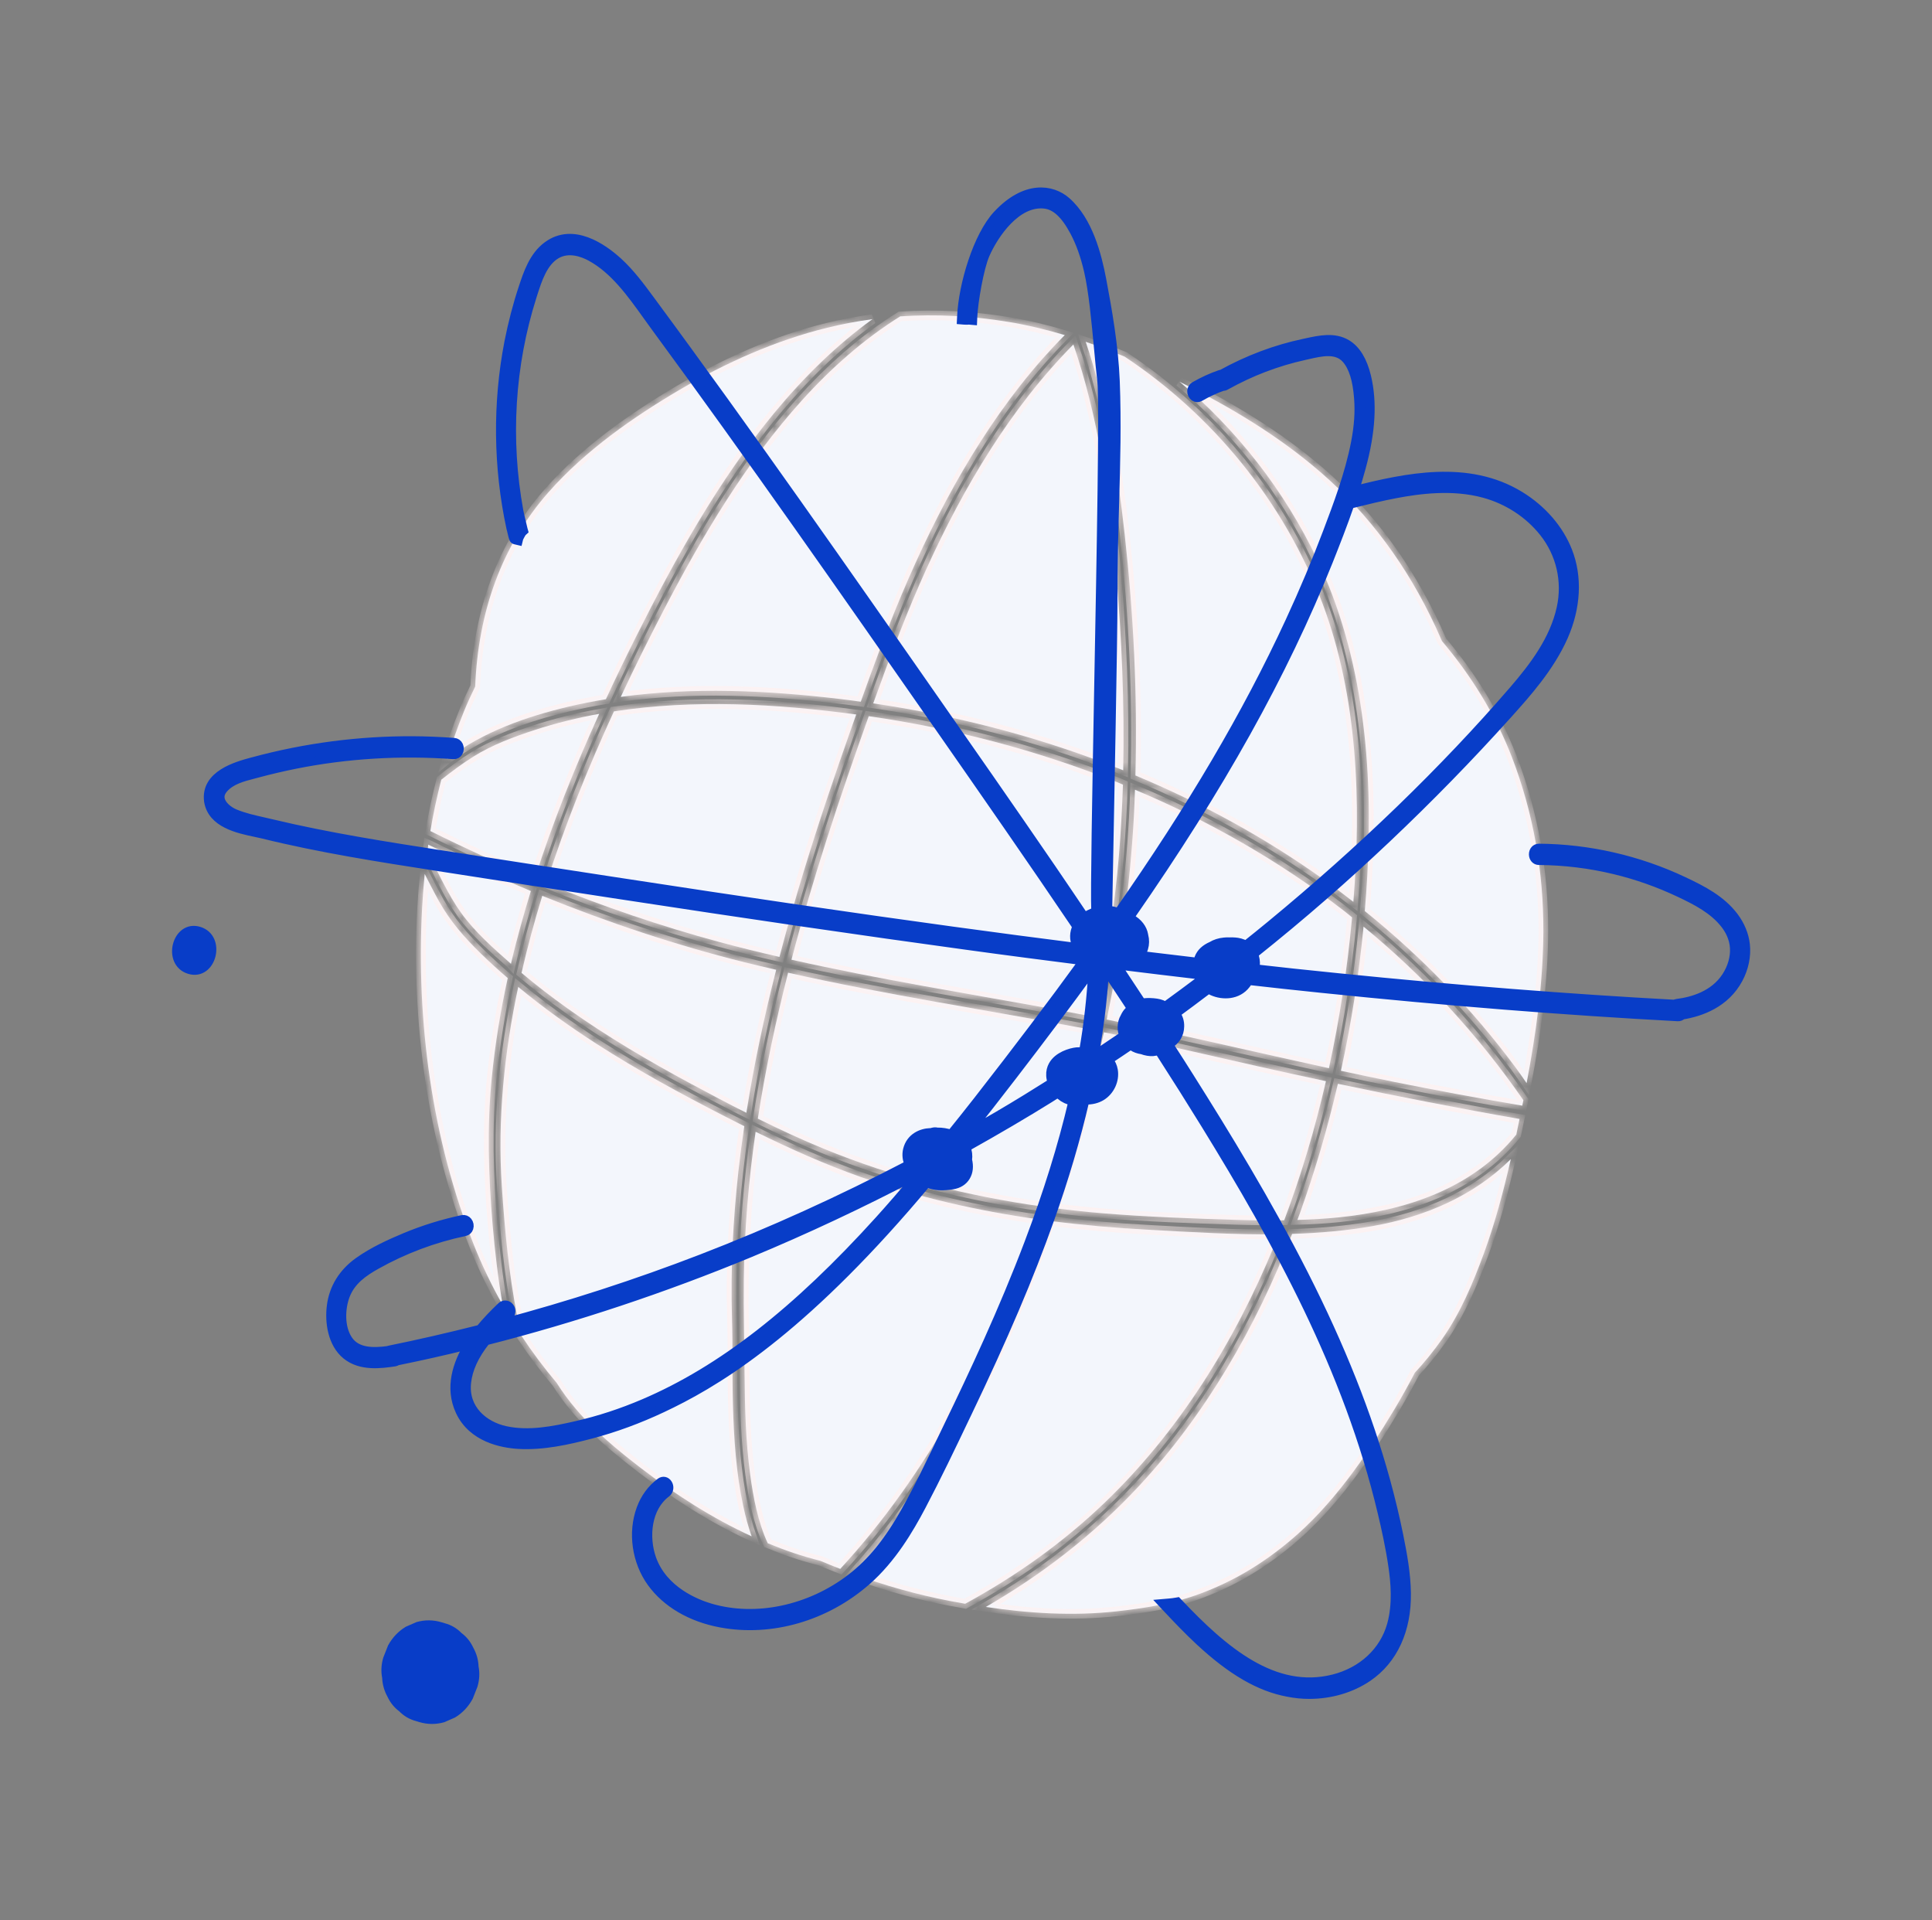  <svg width="161" height="160" viewBox="0 0 161 160" fill="none"
                            xmlns="http://www.w3.org/2000/svg">
                            <rect x="0" y="0" width="161" height="160" fill="#808080" stroke="none"/>
                            <g id="illustration">
                                <g id="Vector">
                                    <mask id="path-2-inside-1_10544_2071" fill="white">
                                        <path
                                            d="M126.269 88.901C122.629 83.996 118.383 79.656 113.733 75.907C113.816 74.921 113.888 73.934 113.941 72.944C114.436 63.942 113.62 54.726 109.767 46.617C107.018 40.824 103.023 35.784 98.296 31.804C102.422 33.848 106.489 36.264 110.051 39.345C114.112 42.859 117.297 47.194 119.645 52.251C119.822 52.638 119.998 53.03 120.169 53.419C122.571 56.251 124.624 59.537 125.991 63.081C127.78 67.728 128.635 72.61 128.614 77.659C128.59 81.879 128.007 86.107 127.218 90.245C126.908 89.797 126.598 89.341 126.269 88.901Z">
                                        </path>
                                        <path
                                            d="M126.948 91.663C126.919 91.818 126.886 91.965 126.857 92.12C123.293 91.52 119.736 90.858 116.193 90.146C114.704 89.85 113.225 89.531 111.743 89.215C112.612 85.261 113.238 81.238 113.629 77.202C118.645 81.323 123.154 86.181 126.948 91.663Z">
                                        </path>
                                        <path
                                            d="M111.578 101.426C110.423 101.546 109.268 101.611 108.115 101.643C108.174 101.476 108.243 101.309 108.302 101.142C109.572 97.622 110.634 93.988 111.49 90.298C114.014 90.834 116.544 91.346 119.073 91.832C121.584 92.316 124.103 92.793 126.63 93.229C126.539 93.663 126.448 94.099 126.357 94.533C122.641 99.124 117.001 100.87 111.578 101.426Z">
                                        </path>
                                        <path
                                            d="M94.905 123.82C100.427 117.887 104.668 110.595 107.676 102.805C109.968 102.732 112.243 102.539 114.492 102.135C118.72 101.368 122.798 99.657 125.903 96.574C125.295 99.239 124.592 101.883 123.664 104.413C122.736 106.94 121.702 109.403 120.177 111.565C119.455 112.587 118.699 113.515 117.904 114.373C117.375 115.386 116.821 116.385 116.238 117.363C113.818 121.401 111 125.463 107.462 128.406C105.152 130.33 102.809 131.733 100.052 132.767C97.777 133.625 95.386 133.994 93.004 134.258C89.399 134.653 85.741 134.424 82.15 133.886C86.805 131.206 91.129 127.879 94.905 123.82Z">
                                        </path>
                                        <path
                                            d="M102.983 101.637C99.288 101.52 95.584 101.394 91.894 101.087C90.559 100.978 89.228 100.835 87.904 100.662C88.819 97.912 89.653 95.13 90.426 92.333C91.003 90.239 91.525 88.131 91.993 86.008C96.274 86.866 100.52 87.867 104.785 88.831C106.687 89.261 108.588 89.674 110.495 90.081C109.588 94.04 108.433 97.924 107.016 101.672C105.673 101.699 104.326 101.678 102.983 101.637Z">
                                        </path>
                                        <path
                                            d="M87.549 101.731C90.255 102.076 92.972 102.316 95.696 102.46C99.288 102.656 102.935 102.885 106.566 102.838C106.446 103.145 106.331 103.447 106.203 103.751C102.879 111.843 98.199 119.302 92.089 125.168C88.559 128.562 84.615 131.344 80.43 133.622C79.989 133.543 79.54 133.464 79.099 133.379C76.406 132.858 73.726 132.105 71.103 131.142C75.299 126.515 78.842 121.173 81.764 115.509C84.037 111.099 85.923 106.469 87.549 101.731Z">
                                        </path>
                                        <path
                                            d="M110.318 73.292C105.4 69.775 100.109 66.905 94.619 64.609C94.798 57.92 94.456 51.17 93.726 44.543C93.129 39.128 92.215 33.623 90.474 28.477C91.565 28.849 92.645 29.271 93.718 29.713C100.951 34.51 106.989 41.705 110.222 50.309C113.145 58.102 113.449 66.82 112.781 75.14C111.968 74.507 111.15 73.887 110.318 73.292Z">
                                        </path>
                                        <path
                                            d="M111.917 75.825C112.171 76.019 112.42 76.23 112.671 76.432C112.663 76.511 112.658 76.59 112.652 76.672C112.262 80.795 111.634 84.93 110.743 89.001C104.569 87.657 98.413 86.192 92.225 84.945C93.391 79.404 94.175 73.778 94.485 68.091C94.528 67.33 94.554 66.562 94.581 65.798C100.694 68.367 106.555 71.693 111.917 75.825Z">
                                        </path>
                                        <path
                                            d="M52.992 53.077C52.136 54.787 51.296 56.515 50.491 58.257C49.451 58.43 48.414 58.635 47.384 58.875C43.849 59.715 40.322 60.945 37.322 63.192C37.303 63.209 37.281 63.221 37.263 63.236C37.664 61.903 38.126 60.585 38.659 59.282C38.947 58.573 39.266 57.879 39.6 57.197C39.843 51.047 41.779 45.454 45.724 40.994C48.788 37.526 52.754 34.762 56.618 32.486C60.479 30.214 64.65 28.357 68.934 27.306C70.197 26.995 71.451 26.761 72.707 26.591C69.675 28.776 66.939 31.482 64.509 34.425C59.888 40.024 56.297 46.484 52.992 53.077Z">
                                        </path>
                                        <path
                                            d="M39.461 63.031C41.052 62.038 42.836 61.382 44.59 60.811C46.339 60.24 48.128 59.803 49.933 59.475C47.903 63.938 46.066 68.513 44.56 73.213C41.619 71.989 38.718 70.662 35.864 69.239C36.102 67.798 36.413 66.372 36.773 64.966C37.643 64.278 38.528 63.611 39.461 63.031Z">
                                        </path>
                                        <path
                                            d="M75.133 49.556C73.9 52.479 72.801 55.469 71.731 58.465C71.119 58.38 70.507 58.295 69.897 58.225C63.894 57.522 57.743 57.235 51.73 58.064C52.871 55.627 54.067 53.22 55.305 50.839C58.554 44.587 62.174 38.513 66.814 33.371C69.263 30.656 72.007 28.237 75.018 26.36C78.005 26.158 80.997 26.319 84.016 26.817C85.612 27.077 87.182 27.458 88.731 27.918C88.089 28.565 87.474 29.224 86.864 29.909C81.869 35.582 78.13 42.446 75.133 49.556Z">
                                        </path>
                                        <path
                                            d="M71.352 59.529C71.213 59.918 71.076 60.305 70.94 60.688C69.525 64.689 68.164 68.712 66.926 72.78C66.225 75.079 65.565 77.398 64.955 79.729C63.292 79.343 61.631 78.942 59.984 78.496C55.096 77.179 50.264 75.527 45.52 73.603C47.095 68.692 49.02 63.921 51.16 59.271C57.823 58.249 64.693 58.632 71.352 59.529Z">
                                        </path>
                                        <path
                                            d="M57.564 90.292C54.053 88.403 50.598 86.374 47.32 84.04C46.002 83.103 44.707 82.11 43.461 81.059C43.956 78.894 44.539 76.751 45.189 74.639C50.7 76.871 56.337 78.748 62.059 80.177C62.928 80.394 63.806 80.593 64.683 80.801C63.68 84.731 62.832 88.702 62.198 92.717C60.642 91.938 59.102 91.118 57.564 90.292Z">
                                        </path>
                                        <path
                                            d="M49.697 86.96C53.149 89.179 56.746 91.136 60.372 92.995C60.92 93.276 61.471 93.558 62.025 93.833C61.837 95.092 61.672 96.357 61.53 97.628C61.089 101.661 60.877 105.737 60.998 109.799C61.073 112.215 61.008 114.637 61.078 117.05C61.158 119.882 61.345 122.746 61.944 125.51C62.123 126.342 62.348 127.186 62.637 128.003C59.361 126.5 56.259 124.512 53.369 122.286C51.475 120.828 49.574 119.267 47.994 117.398C47.397 116.696 46.865 115.972 46.389 115.22C45.338 113.969 44.349 112.657 43.443 111.281C43.322 110.76 43.212 110.235 43.108 109.708C42.4 106.135 42.063 102.501 41.819 98.861C41.445 93.265 42.023 87.674 43.186 82.227C45.272 83.955 47.456 85.516 49.697 86.96Z">
                                        </path>
                                        <path
                                            d="M36.594 75.108C37.535 76.786 38.72 78.124 40.054 79.428C40.787 80.142 41.541 80.83 42.311 81.492C41.712 84.23 41.255 87.001 40.982 89.8C40.576 93.897 40.707 97.95 41.052 102.047C41.242 104.285 41.506 106.525 41.894 108.739C40.993 107.137 40.185 105.474 39.501 103.755C36.011 94.96 34.661 85.144 35.179 75.582C35.233 74.654 35.3 73.732 35.391 72.818C35.787 73.576 36.172 74.355 36.594 75.108Z">
                                        </path>
                                        <path
                                            d="M42.579 80.306C42.571 80.297 42.563 80.288 42.555 80.28C41.116 79.009 39.592 77.67 38.442 76.08C37.319 74.528 36.538 72.704 35.607 71.005C35.634 70.791 35.661 70.586 35.69 70.373C35.722 70.387 35.752 70.402 35.784 70.419C38.562 71.784 41.383 73.052 44.239 74.238C43.945 75.196 43.659 76.156 43.394 77.123C43.103 78.18 42.827 79.24 42.579 80.306Z">
                                        </path>
                                        <path
                                            d="M90.979 63.177C85.064 61.016 78.951 59.513 72.768 58.605C72.827 58.447 72.881 58.295 72.937 58.14C74.247 54.508 75.608 50.898 77.199 47.401C80.339 40.507 84.254 33.944 89.449 28.7C91.54 34.762 92.468 41.327 93.016 47.732C93.479 53.185 93.717 58.693 93.602 64.178C92.733 63.836 91.856 63.499 90.979 63.177Z">
                                        </path>
                                        <path
                                            d="M72.395 59.672C79.433 60.682 86.393 62.495 93.068 65.157C93.242 65.227 93.41 65.303 93.579 65.374C93.514 67.33 93.407 69.274 93.25 71.219C92.867 75.778 92.164 80.288 91.22 84.737C90.174 84.532 89.132 84.33 88.083 84.136C80.706 82.789 73.288 81.609 65.956 79.96C66.838 76.593 67.825 73.26 68.884 69.957C69.991 66.498 71.175 63.081 72.395 59.672Z">
                                        </path>
                                        <path
                                            d="M86.848 100.524C80.636 99.657 74.531 98.123 68.638 95.707C66.784 94.948 64.958 94.099 63.151 93.203C63.787 89.1 64.653 85.05 65.675 81.044C73.882 82.892 82.195 84.139 90.447 85.703C90.632 85.735 90.806 85.779 90.99 85.811C90.3 88.919 89.498 91.996 88.586 95.039C88.038 96.878 87.46 98.709 86.848 100.524Z">
                                        </path>
                                        <path
                                            d="M71.739 98.067C76.55 99.769 81.486 100.882 86.479 101.585C84.57 107.111 82.321 112.479 79.478 117.533C76.796 122.307 73.654 126.776 70.02 130.717C69.472 130.504 68.924 130.281 68.381 130.05C67.616 129.853 66.859 129.637 66.116 129.385C65.394 129.145 64.688 128.869 63.979 128.58C63.158 126.805 62.77 124.764 62.511 122.831C62.139 120.084 62.07 117.29 62.048 114.517C62.032 111.896 61.952 109.269 61.984 106.651C62.027 102.513 62.377 98.381 62.968 94.296C65.84 95.71 68.744 97.01 71.739 98.067Z">
                                        </path>
                                    </mask>
                                    <path
                                        d="M126.269 88.901C122.629 83.996 118.383 79.656 113.733 75.907C113.816 74.921 113.888 73.934 113.941 72.944C114.436 63.942 113.62 54.726 109.767 46.617C107.018 40.824 103.023 35.784 98.296 31.804C102.422 33.848 106.489 36.264 110.051 39.345C114.112 42.859 117.297 47.194 119.645 52.251C119.822 52.638 119.998 53.03 120.169 53.419C122.571 56.251 124.624 59.537 125.991 63.081C127.78 67.728 128.635 72.61 128.614 77.659C128.59 81.879 128.007 86.107 127.218 90.245C126.908 89.797 126.598 89.341 126.269 88.901Z"
                                        fill="#f3f6fc"></path>
                                    <path
                                        d="M126.948 91.663C126.919 91.818 126.886 91.965 126.857 92.12C123.293 91.52 119.736 90.858 116.193 90.146C114.704 89.85 113.225 89.531 111.743 89.215C112.612 85.261 113.238 81.238 113.629 77.202C118.645 81.323 123.154 86.181 126.948 91.663Z"
                                        fill="#f3f6fc"></path>
                                    <path
                                        d="M111.578 101.426C110.423 101.546 109.268 101.611 108.115 101.643C108.174 101.476 108.243 101.309 108.302 101.142C109.572 97.622 110.634 93.988 111.49 90.298C114.014 90.834 116.544 91.346 119.073 91.832C121.584 92.316 124.103 92.793 126.63 93.229C126.539 93.663 126.448 94.099 126.357 94.533C122.641 99.124 117.001 100.87 111.578 101.426Z"
                                        fill="#f3f6fc"></path>
                                    <path
                                        d="M94.905 123.82C100.427 117.887 104.668 110.595 107.676 102.805C109.968 102.732 112.243 102.539 114.492 102.135C118.72 101.368 122.798 99.657 125.903 96.574C125.295 99.239 124.592 101.883 123.664 104.413C122.736 106.94 121.702 109.403 120.177 111.565C119.455 112.587 118.699 113.515 117.904 114.373C117.375 115.386 116.821 116.385 116.238 117.363C113.818 121.401 111 125.463 107.462 128.406C105.152 130.33 102.809 131.733 100.052 132.767C97.777 133.625 95.386 133.994 93.004 134.258C89.399 134.653 85.741 134.424 82.15 133.886C86.805 131.206 91.129 127.879 94.905 123.82Z"
                                        fill="#f3f6fc"></path>
                                    <path
                                        d="M102.983 101.637C99.288 101.52 95.584 101.394 91.894 101.087C90.559 100.978 89.228 100.835 87.904 100.662C88.819 97.912 89.653 95.13 90.426 92.333C91.003 90.239 91.525 88.131 91.993 86.008C96.274 86.866 100.52 87.867 104.785 88.831C106.687 89.261 108.588 89.674 110.495 90.081C109.588 94.04 108.433 97.924 107.016 101.672C105.673 101.699 104.326 101.678 102.983 101.637Z"
                                        fill="#f3f6fc"></path>
                                    <path
                                        d="M87.549 101.731C90.255 102.076 92.972 102.316 95.696 102.46C99.288 102.656 102.935 102.885 106.566 102.838C106.446 103.145 106.331 103.447 106.203 103.751C102.879 111.843 98.199 119.302 92.089 125.168C88.559 128.562 84.615 131.344 80.43 133.622C79.989 133.543 79.54 133.464 79.099 133.379C76.406 132.858 73.726 132.105 71.103 131.142C75.299 126.515 78.842 121.173 81.764 115.509C84.037 111.099 85.923 106.469 87.549 101.731Z"
                                        fill="#f3f6fc"></path>
                                    <path
                                        d="M110.318 73.292C105.4 69.775 100.109 66.905 94.619 64.609C94.798 57.92 94.456 51.17 93.726 44.543C93.129 39.128 92.215 33.623 90.474 28.477C91.565 28.849 92.645 29.271 93.718 29.713C100.951 34.51 106.989 41.705 110.222 50.309C113.145 58.102 113.449 66.82 112.781 75.14C111.968 74.507 111.15 73.887 110.318 73.292Z"
                                        fill="#f3f6fc"></path>
                                    <path
                                        d="M111.917 75.825C112.171 76.019 112.42 76.23 112.671 76.432C112.663 76.511 112.658 76.59 112.652 76.672C112.262 80.795 111.634 84.93 110.743 89.001C104.569 87.657 98.413 86.192 92.225 84.945C93.391 79.404 94.175 73.778 94.485 68.091C94.528 67.33 94.554 66.562 94.581 65.798C100.694 68.367 106.555 71.693 111.917 75.825Z"
                                        fill="#f3f6fc"></path>
                                    <path
                                        d="M52.992 53.077C52.136 54.787 51.296 56.515 50.491 58.257C49.451 58.43 48.414 58.635 47.384 58.875C43.849 59.715 40.322 60.945 37.322 63.192C37.303 63.209 37.281 63.221 37.263 63.236C37.664 61.903 38.126 60.585 38.659 59.282C38.947 58.573 39.266 57.879 39.6 57.197C39.843 51.047 41.779 45.454 45.724 40.994C48.788 37.526 52.754 34.762 56.618 32.486C60.479 30.214 64.65 28.357 68.934 27.306C70.197 26.995 71.451 26.761 72.707 26.591C69.675 28.776 66.939 31.482 64.509 34.425C59.888 40.024 56.297 46.484 52.992 53.077Z"
                                        fill="#f3f6fc"></path>
                                    <path
                                        d="M39.461 63.031C41.052 62.038 42.836 61.382 44.59 60.811C46.339 60.24 48.128 59.803 49.933 59.475C47.903 63.938 46.066 68.513 44.56 73.213C41.619 71.989 38.718 70.662 35.864 69.239C36.102 67.798 36.413 66.372 36.773 64.966C37.643 64.278 38.528 63.611 39.461 63.031Z"
                                        fill="#f3f6fc"></path>
                                    <path
                                        d="M75.133 49.556C73.9 52.479 72.801 55.469 71.731 58.465C71.119 58.38 70.507 58.295 69.897 58.225C63.894 57.522 57.743 57.235 51.73 58.064C52.871 55.627 54.067 53.22 55.305 50.839C58.554 44.587 62.174 38.513 66.814 33.371C69.263 30.656 72.007 28.237 75.018 26.36C78.005 26.158 80.997 26.319 84.016 26.817C85.612 27.077 87.182 27.458 88.731 27.918C88.089 28.565 87.474 29.224 86.864 29.909C81.869 35.582 78.13 42.446 75.133 49.556Z"
                                        fill="#f3f6fc"></path>
                                    <path
                                        d="M71.352 59.529C71.213 59.918 71.076 60.305 70.94 60.688C69.525 64.689 68.164 68.712 66.926 72.78C66.225 75.079 65.565 77.398 64.955 79.729C63.292 79.343 61.631 78.942 59.984 78.496C55.096 77.179 50.264 75.527 45.52 73.603C47.095 68.692 49.02 63.921 51.16 59.271C57.823 58.249 64.693 58.632 71.352 59.529Z"
                                        fill="#f3f6fc"></path>
                                    <path
                                        d="M57.564 90.292C54.053 88.403 50.598 86.374 47.32 84.04C46.002 83.103 44.707 82.11 43.461 81.059C43.956 78.894 44.539 76.751 45.189 74.639C50.7 76.871 56.337 78.748 62.059 80.177C62.928 80.394 63.806 80.593 64.683 80.801C63.68 84.731 62.832 88.702 62.198 92.717C60.642 91.938 59.102 91.118 57.564 90.292Z"
                                        fill="#f3f6fc"></path>
                                    <path
                                        d="M49.697 86.96C53.149 89.179 56.746 91.136 60.372 92.995C60.92 93.276 61.471 93.558 62.025 93.833C61.837 95.092 61.672 96.357 61.53 97.628C61.089 101.661 60.877 105.737 60.998 109.799C61.073 112.215 61.008 114.637 61.078 117.05C61.158 119.882 61.345 122.746 61.944 125.51C62.123 126.342 62.348 127.186 62.637 128.003C59.361 126.5 56.259 124.512 53.369 122.286C51.475 120.828 49.574 119.267 47.994 117.398C47.397 116.696 46.865 115.972 46.389 115.22C45.338 113.969 44.349 112.657 43.443 111.281C43.322 110.76 43.212 110.235 43.108 109.708C42.4 106.135 42.063 102.501 41.819 98.861C41.445 93.265 42.023 87.674 43.186 82.227C45.272 83.955 47.456 85.516 49.697 86.96Z"
                                        fill="#f3f6fc"></path>
                                    <path
                                        d="M36.594 75.108C37.535 76.786 38.72 78.124 40.054 79.428C40.787 80.142 41.541 80.83 42.311 81.492C41.712 84.23 41.255 87.001 40.982 89.8C40.576 93.897 40.707 97.95 41.052 102.047C41.242 104.285 41.506 106.525 41.894 108.739C40.993 107.137 40.185 105.474 39.501 103.755C36.011 94.96 34.661 85.144 35.179 75.582C35.233 74.654 35.3 73.732 35.391 72.818C35.787 73.576 36.172 74.355 36.594 75.108Z"
                                        fill="#f3f6fc"></path>
                                    <path
                                        d="M42.579 80.306C42.571 80.297 42.563 80.288 42.555 80.28C41.116 79.009 39.592 77.67 38.442 76.08C37.319 74.528 36.538 72.704 35.607 71.005C35.634 70.791 35.661 70.586 35.69 70.373C35.722 70.387 35.752 70.402 35.784 70.419C38.562 71.784 41.383 73.052 44.239 74.238C43.945 75.196 43.659 76.156 43.394 77.123C43.103 78.18 42.827 79.24 42.579 80.306Z"
                                        fill="#f3f6fc"></path>
                                    <path
                                        d="M90.979 63.177C85.064 61.016 78.951 59.513 72.768 58.605C72.827 58.447 72.881 58.295 72.937 58.14C74.247 54.508 75.608 50.898 77.199 47.401C80.339 40.507 84.254 33.944 89.449 28.7C91.54 34.762 92.468 41.327 93.016 47.732C93.479 53.185 93.717 58.693 93.602 64.178C92.733 63.836 91.856 63.499 90.979 63.177Z"
                                        fill="#f3f6fc"></path>
                                    <path
                                        d="M72.395 59.672C79.433 60.682 86.393 62.495 93.068 65.157C93.242 65.227 93.41 65.303 93.579 65.374C93.514 67.33 93.407 69.274 93.25 71.219C92.867 75.778 92.164 80.288 91.22 84.737C90.174 84.532 89.132 84.33 88.083 84.136C80.706 82.789 73.288 81.609 65.956 79.96C66.838 76.593 67.825 73.26 68.884 69.957C69.991 66.498 71.175 63.081 72.395 59.672Z"
                                        fill="#f3f6fc"></path>
                                    <path
                                        d="M86.848 100.524C80.636 99.657 74.531 98.123 68.638 95.707C66.784 94.948 64.958 94.099 63.151 93.203C63.787 89.1 64.653 85.05 65.675 81.044C73.882 82.892 82.195 84.139 90.447 85.703C90.632 85.735 90.806 85.779 90.99 85.811C90.3 88.919 89.498 91.996 88.586 95.039C88.038 96.878 87.46 98.709 86.848 100.524Z"
                                        fill="#f3f6fc"></path>
                                    <path
                                        d="M71.739 98.067C76.55 99.769 81.486 100.882 86.479 101.585C84.57 107.111 82.321 112.479 79.478 117.533C76.796 122.307 73.654 126.776 70.02 130.717C69.472 130.504 68.924 130.281 68.381 130.05C67.616 129.853 66.859 129.637 66.116 129.385C65.394 129.145 64.688 128.869 63.979 128.58C63.158 126.805 62.77 124.764 62.511 122.831C62.139 120.084 62.07 117.29 62.048 114.517C62.032 111.896 61.952 109.269 61.984 106.651C62.027 102.513 62.377 98.381 62.968 94.296C65.84 95.71 68.744 97.01 71.739 98.067Z"
                                        fill="#f3f6fc"></path>
                                    <path
                                        d="M126.269 88.901C122.629 83.996 118.383 79.656 113.733 75.907C113.816 74.921 113.888 73.934 113.941 72.944C114.436 63.942 113.62 54.726 109.767 46.617C107.018 40.824 103.023 35.784 98.296 31.804C102.422 33.848 106.489 36.264 110.051 39.345C114.112 42.859 117.297 47.194 119.645 52.251C119.822 52.638 119.998 53.03 120.169 53.419C122.571 56.251 124.624 59.537 125.991 63.081C127.78 67.728 128.635 72.61 128.614 77.659C128.59 81.879 128.007 86.107 127.218 90.245C126.908 89.797 126.598 89.341 126.269 88.901Z"
                                        stroke="#FFF1F0" stroke-width="0.8" mask="url(#path-2-inside-1_10544_2071)">
                                    </path>
                                    <path
                                        d="M126.948 91.663C126.919 91.818 126.886 91.965 126.857 92.12C123.293 91.52 119.736 90.858 116.193 90.146C114.704 89.85 113.225 89.531 111.743 89.215C112.612 85.261 113.238 81.238 113.629 77.202C118.645 81.323 123.154 86.181 126.948 91.663Z"
                                        stroke="#FFF1F0" stroke-width="0.8" mask="url(#path-2-inside-1_10544_2071)">
                                    </path>
                                    <path
                                        d="M111.578 101.426C110.423 101.546 109.268 101.611 108.115 101.643C108.174 101.476 108.243 101.309 108.302 101.142C109.572 97.622 110.634 93.988 111.49 90.298C114.014 90.834 116.544 91.346 119.073 91.832C121.584 92.316 124.103 92.793 126.63 93.229C126.539 93.663 126.448 94.099 126.357 94.533C122.641 99.124 117.001 100.87 111.578 101.426Z"
                                        stroke="#FFF1F0" stroke-width="0.8" mask="url(#path-2-inside-1_10544_2071)">
                                    </path>
                                    <path
                                        d="M94.905 123.82C100.427 117.887 104.668 110.595 107.676 102.805C109.968 102.732 112.243 102.539 114.492 102.135C118.72 101.368 122.798 99.657 125.903 96.574C125.295 99.239 124.592 101.883 123.664 104.413C122.736 106.94 121.702 109.403 120.177 111.565C119.455 112.587 118.699 113.515 117.904 114.373C117.375 115.386 116.821 116.385 116.238 117.363C113.818 121.401 111 125.463 107.462 128.406C105.152 130.33 102.809 131.733 100.052 132.767C97.777 133.625 95.386 133.994 93.004 134.258C89.399 134.653 85.741 134.424 82.15 133.886C86.805 131.206 91.129 127.879 94.905 123.82Z"
                                        stroke="#FFF1F0" stroke-width="0.8" mask="url(#path-2-inside-1_10544_2071)">
                                    </path>
                                    <path
                                        d="M102.983 101.637C99.288 101.52 95.584 101.394 91.894 101.087C90.559 100.978 89.228 100.835 87.904 100.662C88.819 97.912 89.653 95.13 90.426 92.333C91.003 90.239 91.525 88.131 91.993 86.008C96.274 86.866 100.52 87.867 104.785 88.831C106.687 89.261 108.588 89.674 110.495 90.081C109.588 94.04 108.433 97.924 107.016 101.672C105.673 101.699 104.326 101.678 102.983 101.637Z"
                                        stroke="#FFF1F0" stroke-width="0.8" mask="url(#path-2-inside-1_10544_2071)">
                                    </path>
                                    <path
                                        d="M87.549 101.731C90.255 102.076 92.972 102.316 95.696 102.46C99.288 102.656 102.935 102.885 106.566 102.838C106.446 103.145 106.331 103.447 106.203 103.751C102.879 111.843 98.199 119.302 92.089 125.168C88.559 128.562 84.615 131.344 80.43 133.622C79.989 133.543 79.54 133.464 79.099 133.379C76.406 132.858 73.726 132.105 71.103 131.142C75.299 126.515 78.842 121.173 81.764 115.509C84.037 111.099 85.923 106.469 87.549 101.731Z"
                                        stroke="#FFF1F0" stroke-width="0.8" mask="url(#path-2-inside-1_10544_2071)">
                                    </path>
                                    <path
                                        d="M110.318 73.292C105.4 69.775 100.109 66.905 94.619 64.609C94.798 57.92 94.456 51.17 93.726 44.543C93.129 39.128 92.215 33.623 90.474 28.477C91.565 28.849 92.645 29.271 93.718 29.713C100.951 34.51 106.989 41.705 110.222 50.309C113.145 58.102 113.449 66.82 112.781 75.14C111.968 74.507 111.15 73.887 110.318 73.292Z"
                                        stroke="#FFF1F0" stroke-width="0.8" mask="url(#path-2-inside-1_10544_2071)">
                                    </path>
                                    <path
                                        d="M111.917 75.825C112.171 76.019 112.42 76.23 112.671 76.432C112.663 76.511 112.658 76.59 112.652 76.672C112.262 80.795 111.634 84.93 110.743 89.001C104.569 87.657 98.413 86.192 92.225 84.945C93.391 79.404 94.175 73.778 94.485 68.091C94.528 67.33 94.554 66.562 94.581 65.798C100.694 68.367 106.555 71.693 111.917 75.825Z"
                                        stroke="#FFF1F0" stroke-width="0.8" mask="url(#path-2-inside-1_10544_2071)">
                                    </path>
                                    <path
                                        d="M52.992 53.077C52.136 54.787 51.296 56.515 50.491 58.257C49.451 58.43 48.414 58.635 47.384 58.875C43.849 59.715 40.322 60.945 37.322 63.192C37.303 63.209 37.281 63.221 37.263 63.236C37.664 61.903 38.126 60.585 38.659 59.282C38.947 58.573 39.266 57.879 39.6 57.197C39.843 51.047 41.779 45.454 45.724 40.994C48.788 37.526 52.754 34.762 56.618 32.486C60.479 30.214 64.65 28.357 68.934 27.306C70.197 26.995 71.451 26.761 72.707 26.591C69.675 28.776 66.939 31.482 64.509 34.425C59.888 40.024 56.297 46.484 52.992 53.077Z"
                                        stroke="#FFF1F0" stroke-width="0.8" mask="url(#path-2-inside-1_10544_2071)">
                                    </path>
                                    <path
                                        d="M39.461 63.031C41.052 62.038 42.836 61.382 44.59 60.811C46.339 60.24 48.128 59.803 49.933 59.475C47.903 63.938 46.066 68.513 44.56 73.213C41.619 71.989 38.718 70.662 35.864 69.239C36.102 67.798 36.413 66.372 36.773 64.966C37.643 64.278 38.528 63.611 39.461 63.031Z"
                                        stroke="#FFF1F0" stroke-width="0.8" mask="url(#path-2-inside-1_10544_2071)">
                                    </path>
                                    <path
                                        d="M75.133 49.556C73.9 52.479 72.801 55.469 71.731 58.465C71.119 58.38 70.507 58.295 69.897 58.225C63.894 57.522 57.743 57.235 51.73 58.064C52.871 55.627 54.067 53.22 55.305 50.839C58.554 44.587 62.174 38.513 66.814 33.371C69.263 30.656 72.007 28.237 75.018 26.36C78.005 26.158 80.997 26.319 84.016 26.817C85.612 27.077 87.182 27.458 88.731 27.918C88.089 28.565 87.474 29.224 86.864 29.909C81.869 35.582 78.13 42.446 75.133 49.556Z"
                                        stroke="#FFF1F0" stroke-width="0.8" mask="url(#path-2-inside-1_10544_2071)">
                                    </path>
                                    <path
                                        d="M71.352 59.529C71.213 59.918 71.076 60.305 70.94 60.688C69.525 64.689 68.164 68.712 66.926 72.78C66.225 75.079 65.565 77.398 64.955 79.729C63.292 79.343 61.631 78.942 59.984 78.496C55.096 77.179 50.264 75.527 45.52 73.603C47.095 68.692 49.02 63.921 51.16 59.271C57.823 58.249 64.693 58.632 71.352 59.529Z"
                                        stroke="#FFF1F0" stroke-width="0.8" mask="url(#path-2-inside-1_10544_2071)">
                                    </path>
                                    <path
                                        d="M57.564 90.292C54.053 88.403 50.598 86.374 47.32 84.04C46.002 83.103 44.707 82.11 43.461 81.059C43.956 78.894 44.539 76.751 45.189 74.639C50.7 76.871 56.337 78.748 62.059 80.177C62.928 80.394 63.806 80.593 64.683 80.801C63.68 84.731 62.832 88.702 62.198 92.717C60.642 91.938 59.102 91.118 57.564 90.292Z"
                                        stroke="#FFF1F0" stroke-width="0.8" mask="url(#path-2-inside-1_10544_2071)">
                                    </path>
                                    <path
                                        d="M49.697 86.96C53.149 89.179 56.746 91.136 60.372 92.995C60.92 93.276 61.471 93.558 62.025 93.833C61.837 95.092 61.672 96.357 61.53 97.628C61.089 101.661 60.877 105.737 60.998 109.799C61.073 112.215 61.008 114.637 61.078 117.05C61.158 119.882 61.345 122.746 61.944 125.51C62.123 126.342 62.348 127.186 62.637 128.003C59.361 126.5 56.259 124.512 53.369 122.286C51.475 120.828 49.574 119.267 47.994 117.398C47.397 116.696 46.865 115.972 46.389 115.22C45.338 113.969 44.349 112.657 43.443 111.281C43.322 110.76 43.212 110.235 43.108 109.708C42.4 106.135 42.063 102.501 41.819 98.861C41.445 93.265 42.023 87.674 43.186 82.227C45.272 83.955 47.456 85.516 49.697 86.96Z"
                                        stroke="#FFF1F0" stroke-width="0.8" mask="url(#path-2-inside-1_10544_2071)">
                                    </path>
                                    <path
                                        d="M36.594 75.108C37.535 76.786 38.72 78.124 40.054 79.428C40.787 80.142 41.541 80.83 42.311 81.492C41.712 84.23 41.255 87.001 40.982 89.8C40.576 93.897 40.707 97.95 41.052 102.047C41.242 104.285 41.506 106.525 41.894 108.739C40.993 107.137 40.185 105.474 39.501 103.755C36.011 94.96 34.661 85.144 35.179 75.582C35.233 74.654 35.3 73.732 35.391 72.818C35.787 73.576 36.172 74.355 36.594 75.108Z"
                                        stroke="#FFF1F0" stroke-width="0.8" mask="url(#path-2-inside-1_10544_2071)">
                                    </path>
                                    <path
                                        d="M42.579 80.306C42.571 80.297 42.563 80.288 42.555 80.28C41.116 79.009 39.592 77.67 38.442 76.08C37.319 74.528 36.538 72.704 35.607 71.005C35.634 70.791 35.661 70.586 35.69 70.373C35.722 70.387 35.752 70.402 35.784 70.419C38.562 71.784 41.383 73.052 44.239 74.238C43.945 75.196 43.659 76.156 43.394 77.123C43.103 78.18 42.827 79.24 42.579 80.306Z"
                                        stroke="#FFF1F0" stroke-width="0.8" mask="url(#path-2-inside-1_10544_2071)">
                                    </path>
                                    <path
                                        d="M90.979 63.177C85.064 61.016 78.951 59.513 72.768 58.605C72.827 58.447 72.881 58.295 72.937 58.14C74.247 54.508 75.608 50.898 77.199 47.401C80.339 40.507 84.254 33.944 89.449 28.7C91.54 34.762 92.468 41.327 93.016 47.732C93.479 53.185 93.717 58.693 93.602 64.178C92.733 63.836 91.856 63.499 90.979 63.177Z"
                                        stroke="#FFF1F0" stroke-width="0.8" mask="url(#path-2-inside-1_10544_2071)">
                                    </path>
                                    <path
                                        d="M72.395 59.672C79.433 60.682 86.393 62.495 93.068 65.157C93.242 65.227 93.41 65.303 93.579 65.374C93.514 67.33 93.407 69.274 93.25 71.219C92.867 75.778 92.164 80.288 91.22 84.737C90.174 84.532 89.132 84.33 88.083 84.136C80.706 82.789 73.288 81.609 65.956 79.96C66.838 76.593 67.825 73.26 68.884 69.957C69.991 66.498 71.175 63.081 72.395 59.672Z"
                                        stroke="#FFF1F0" stroke-width="0.8" mask="url(#path-2-inside-1_10544_2071)">
                                    </path>
                                    <path
                                        d="M86.848 100.524C80.636 99.657 74.531 98.123 68.638 95.707C66.784 94.948 64.958 94.099 63.151 93.203C63.787 89.1 64.653 85.05 65.675 81.044C73.882 82.892 82.195 84.139 90.447 85.703C90.632 85.735 90.806 85.779 90.99 85.811C90.3 88.919 89.498 91.996 88.586 95.039C88.038 96.878 87.46 98.709 86.848 100.524Z"
                                        stroke="#FFF1F0" stroke-width="0.8" mask="url(#path-2-inside-1_10544_2071)">
                                    </path>
                                    <path
                                        d="M71.739 98.067C76.55 99.769 81.486 100.882 86.479 101.585C84.57 107.111 82.321 112.479 79.478 117.533C76.796 122.307 73.654 126.776 70.02 130.717C69.472 130.504 68.924 130.281 68.381 130.05C67.616 129.853 66.859 129.637 66.116 129.385C65.394 129.145 64.688 128.869 63.979 128.58C63.158 126.805 62.77 124.764 62.511 122.831C62.139 120.084 62.07 117.29 62.048 114.517C62.032 111.896 61.952 109.269 61.984 106.651C62.027 102.513 62.377 98.381 62.968 94.296C65.84 95.71 68.744 97.01 71.739 98.067Z"
                                        stroke="#FFF1F0" stroke-width="0.8" mask="url(#path-2-inside-1_10544_2071)">
                                    </path>
                                </g>
                                <g id="Vector_2">
                                    <path
                                        d="M21.173 63.716C25.507 62.538 29.981 61.953 34.444 61.979C35.578 61.985 36.703 62.038 37.832 62.117C38.121 62.137 38.115 62.623 37.829 62.606C33.409 62.283 28.957 62.538 24.595 63.408C23.518 63.622 22.448 63.874 21.389 64.158C20.405 64.424 19.25 64.65 18.506 65.47C17.533 66.539 18.515 67.628 19.48 68.029C20.469 68.445 21.56 68.638 22.593 68.884C27.307 70.015 32.085 70.759 36.859 71.499C41.592 72.235 46.328 72.97 51.066 73.693C60.497 75.14 69.939 76.548 79.392 77.843C83.016 78.341 86.642 78.818 90.27 79.278L90.268 79.272C90.228 79.172 90.198 79.064 90.177 78.958C90.078 78.853 89.995 78.733 89.931 78.598C89.703 78.133 89.792 77.6 90.051 77.198C86.182 71.467 82.235 65.798 78.285 60.134C70.549 49.038 62.81 37.939 54.815 27.065C53.227 24.904 51.676 22.409 49.336 21.144C48.376 20.625 47.231 20.382 46.247 20.959C45.017 21.68 44.549 23.276 44.116 24.623C42.287 30.383 41.913 36.674 43.009 42.648C43.065 42.961 43.29 43.828 43.357 44.147C43.271 44.226 43.022 44.718 43.02 44.73C43.009 44.745 42.824 43.913 42.816 43.928C41.731 38.905 41.669 33.625 42.651 28.573C42.95 27.048 43.338 25.537 43.827 24.069C44.242 22.816 44.712 21.484 45.769 20.713C47.627 19.349 49.86 20.672 51.357 22.04C52.365 22.962 53.178 24.064 54.002 25.182C55.045 26.594 56.085 28.008 57.115 29.429C59.203 32.293 61.273 35.169 63.334 38.059C67.412 43.778 71.448 49.542 75.477 55.311C79.467 61.027 83.465 66.735 87.409 72.495C88.398 73.942 89.382 75.4 90.364 76.856C90.468 76.516 91.487 76.191 91.578 76.153C91.337 74.46 92.41 34.527 92.065 31.727C91.757 29.168 91.527 25.015 90.95 22.506C90.677 21.331 90.297 20.177 89.736 19.132C89.15 18.043 88.316 16.883 87.078 16.745C84.764 16.491 82.788 19.035 81.89 21.076C81.376 22.239 80.884 25.124 80.828 26.415C80.801 26.412 80.777 26.406 80.751 26.409C80.63 26.424 80.507 26.421 80.382 26.412C80.489 23.905 81.647 19.873 83.28 18.113C84.698 16.587 86.957 15.463 88.714 17.009C90.407 18.499 91.153 21.123 91.578 23.355C92.099 26.119 92.586 28.948 92.701 31.768C92.939 37.825 92.482 43.219 92.508 50.265C92.522 53.252 92.065 76.062 92.067 76.138C92.527 76.083 92.843 76.203 93.292 76.384C98.688 68.676 103.686 60.605 107.703 51.934C108.831 49.495 109.887 47.005 110.842 44.478C111.767 42.033 112.698 39.55 113.198 36.967C113.438 35.731 113.559 34.457 113.462 33.192C113.377 32.017 113.144 30.629 112.371 29.745C111.419 28.647 109.839 29.115 108.646 29.382C107.491 29.637 106.347 29.982 105.232 30.407C104.135 30.826 103.066 31.332 102.028 31.909C101.98 31.941 101.924 31.941 101.881 31.927C101.876 31.93 101.876 31.93 101.868 31.935C101.183 32.173 100.52 32.48 99.886 32.849C99.629 32.998 99.416 32.568 99.67 32.427C100.341 32.041 101.039 31.722 101.758 31.47C101.79 31.455 101.825 31.461 101.857 31.464C104.018 30.263 106.32 29.385 108.703 28.878C109.783 28.647 111.072 28.301 112.101 28.91C112.96 29.42 113.412 30.474 113.647 31.461C114.238 33.909 113.864 36.489 113.211 38.879C112.997 39.675 112.751 40.46 112.497 41.242C117.062 40.109 122.207 38.902 126.539 41.55C128.205 42.572 129.675 44.109 130.432 46.048C131.306 48.294 131.031 50.751 130.082 52.909C128.993 55.375 127.218 57.387 125.485 59.317C123.875 61.106 122.231 62.866 120.551 64.582C117.198 68.017 113.719 71.312 110.128 74.443C108.165 76.153 106.168 77.813 104.138 79.43C104.216 79.547 104.277 79.676 104.32 79.825C104.424 80.183 104.392 80.598 104.25 80.956C105.43 81.087 106.609 81.225 107.785 81.348C117.262 82.356 126.753 83.184 136.256 83.755C137.385 83.823 138.508 83.887 139.631 83.949C139.666 83.913 139.706 83.884 139.767 83.875C141.372 83.679 143.078 83.029 144.054 81.53C144.538 80.789 144.832 79.895 144.781 78.976C144.738 78.177 144.404 77.427 143.931 76.821C142.925 75.538 141.433 74.785 140.043 74.126C138.291 73.3 136.47 72.656 134.612 72.211C132.52 71.704 130.384 71.447 128.242 71.432C127.956 71.429 127.959 70.943 128.245 70.943C132.344 70.969 136.427 71.892 140.19 73.672C141.668 74.367 143.257 75.166 144.305 76.551C144.781 77.181 145.121 77.928 145.209 78.742C145.311 79.67 145.089 80.616 144.658 81.418C143.693 83.228 141.85 84.057 140.029 84.326C140 84.4 139.936 84.455 139.837 84.449C129.929 83.922 120.038 83.108 110.16 82.089C108.096 81.875 106.037 81.653 103.972 81.418C103.919 81.483 103.868 81.556 103.806 81.612C103.758 81.691 103.705 81.773 103.649 81.843C103.047 82.631 101.956 82.695 101.135 82.329C100.98 82.265 100.83 82.183 100.683 82.098C99.651 82.88 98.616 83.656 97.573 84.417C97.873 84.678 98.076 85.044 98.062 85.512C98.049 86.189 97.659 86.605 97.161 86.859C97.127 86.9 97.084 86.936 97.044 86.968C97.664 87.934 98.287 88.895 98.9 89.87C102.272 95.215 105.553 100.638 108.435 106.317C111.2 111.766 113.591 117.462 115.235 123.437C115.647 124.939 116.013 126.45 116.324 127.979C116.639 129.542 116.936 131.139 116.957 132.746C117 135.496 116.03 138.026 113.858 139.511C111.96 140.806 109.574 141.157 107.392 140.759C104.638 140.255 102.197 138.466 100.111 136.521C99.196 135.669 98.333 134.767 97.472 133.847C97.664 133.83 97.854 133.809 98.044 133.774C101.6 137.54 105.935 141.476 111.181 140.167C113.462 139.596 115.5 138.009 116.203 135.482C116.658 133.868 116.567 132.134 116.326 130.488C116.11 128.971 115.784 127.466 115.431 125.984C112.639 114.191 106.844 103.581 100.675 93.557C99.362 91.422 98.022 89.308 96.669 87.205C96.48 87.293 96.282 87.349 96.073 87.366C95.798 87.387 95.511 87.319 95.239 87.22C94.982 87.188 94.733 87.111 94.506 86.959C94.42 86.898 94.34 86.824 94.263 86.751C93.506 87.275 92.736 87.782 91.971 88.292C92.263 88.523 92.484 88.839 92.551 89.24C92.68 90.002 92.278 90.751 91.68 91.121C91.262 91.375 90.784 91.431 90.31 91.407C90.284 91.416 90.254 91.425 90.23 91.434C89.449 94.854 88.441 98.213 87.27 101.502C85.302 107.049 82.906 112.408 80.382 117.673C79.149 120.256 77.916 122.851 76.582 125.381C75.376 127.665 73.98 129.859 72.084 131.522C68.776 134.424 64.329 135.766 60.134 134.987C58.016 134.594 55.852 133.584 54.494 131.695C53.325 130.07 52.946 127.782 53.66 125.841C53.975 124.983 54.494 124.277 55.192 123.753C55.43 123.577 55.644 124.005 55.411 124.183C53.727 125.44 53.398 128.011 54.096 129.991C54.911 132.287 57.066 133.645 59.142 134.257C63.182 135.449 67.693 134.348 71.087 131.739C73.009 130.26 74.467 128.26 75.689 126.078C77.002 123.735 78.144 121.269 79.315 118.842C81.716 113.887 84.018 108.873 85.981 103.693C87.481 99.73 88.784 95.671 89.741 91.513C89.556 91.513 89.374 91.492 89.201 91.44C88.818 91.32 88.476 91.077 88.227 90.743C87.941 90.921 87.658 91.109 87.372 91.287C85.008 92.757 82.604 94.151 80.178 95.507C80.39 95.847 80.472 96.269 80.395 96.673C80.51 97.092 80.521 97.534 80.296 97.9C80.09 98.249 79.721 98.421 79.36 98.477C79.002 98.53 78.638 98.574 78.272 98.55C77.884 98.524 77.515 98.433 77.183 98.249C76.574 98.981 75.956 99.71 75.328 100.43C69.506 107.122 62.925 113.424 55.09 117.099C53.194 117.992 51.234 118.722 49.224 119.252C47.293 119.761 45.242 120.218 43.244 120.101C41.45 119.996 39.444 119.351 38.57 117.474C37.629 115.453 38.501 113.286 39.674 111.635C38.428 111.948 37.188 112.247 35.931 112.528C34.955 112.745 33.979 112.955 32.997 113.155C32.973 113.187 32.936 113.21 32.88 113.222C31.623 113.404 30.109 113.582 29.021 112.695C27.97 111.834 27.692 110.211 27.866 108.861C28.058 107.347 28.874 106.185 30.021 105.371C31.2 104.53 32.553 103.909 33.866 103.362C35.399 102.723 36.982 102.234 38.594 101.894C38.875 101.836 38.987 102.307 38.706 102.366C36.115 102.911 33.596 103.845 31.243 105.169C30.144 105.784 29.058 106.548 28.566 107.854C28.106 109.069 28.101 110.762 28.852 111.851C29.668 113.029 31.19 112.97 32.425 112.803C32.444 112.791 32.468 112.777 32.495 112.774C35.056 112.256 37.61 111.664 40.145 111.02C40.707 110.326 41.324 109.684 41.966 109.078C42.183 108.876 42.493 109.222 42.274 109.43C41.819 109.854 41.34 110.323 40.88 110.829C46.86 109.274 52.767 107.385 58.559 105.151C64.554 102.837 70.429 100.158 76.159 97.147C76.159 97.147 76.159 97.147 76.154 97.144C75.876 96.802 75.769 96.333 75.879 95.882C76.084 95.062 76.817 94.682 77.542 94.655C77.59 94.652 77.638 94.649 77.686 94.652C77.82 94.585 77.962 94.573 78.095 94.611C78.531 94.6 78.967 94.682 79.347 94.84C80.128 93.87 80.906 92.898 81.673 91.92C84.735 87.996 87.757 84.034 90.685 79.986C90.634 79.937 90.591 79.875 90.546 79.822C87.211 79.398 83.871 78.967 80.542 78.507C70.731 77.166 60.936 75.711 51.143 74.211C46.247 73.462 41.354 72.7 36.463 71.939C31.609 71.186 26.751 70.431 21.967 69.248C20.624 68.919 17.942 68.644 17.637 66.729C17.367 64.711 19.886 64.064 21.173 63.716ZM76.445 97.566C76.437 97.557 76.435 97.546 76.432 97.537C71.838 99.95 67.161 102.155 62.399 104.132C55.213 107.107 47.841 109.558 40.356 111.462C39.487 112.545 38.789 113.778 38.642 115.161C38.386 117.539 40.134 119.035 42.076 119.454C44.052 119.884 46.127 119.483 48.074 119.035C50.012 118.593 51.908 117.966 53.751 117.178C61.348 113.934 67.795 108.112 73.472 101.833C74.611 100.571 75.715 99.282 76.809 97.973C76.673 97.862 76.555 97.727 76.445 97.566ZM102.039 78.748C102.165 78.733 102.301 78.73 102.437 78.736C102.598 78.727 102.758 78.73 102.913 78.742C103.207 78.774 103.51 78.844 103.761 79.026C103.782 79.043 103.798 79.061 103.822 79.079C104.563 78.493 105.304 77.895 106.034 77.292C113.224 71.365 120.116 64.846 126.303 57.686C128.017 55.7 129.742 53.425 130.338 50.704C130.855 48.341 130.266 45.963 128.817 44.147C127.504 42.502 125.675 41.365 123.744 40.838C121.303 40.164 118.714 40.396 116.265 40.861C115.037 41.096 113.821 41.395 112.604 41.693C112.497 41.717 112.417 41.664 112.371 41.585C111.794 43.292 111.139 44.973 110.476 46.636C106.234 57.208 100.421 66.925 94.046 76.088C93.936 76.241 93.827 76.393 93.72 76.548C93.859 76.621 94.001 76.695 94.137 76.771C94.578 77.017 94.982 77.418 95.073 77.969C95.076 77.98 95.076 77.998 95.078 78.013C95.159 78.299 95.161 78.616 95.073 78.903C94.961 79.272 94.733 79.579 94.453 79.802C96.316 80.027 98.186 80.25 100.049 80.472C100.044 80.291 100.065 80.103 100.138 79.928C100.309 79.486 100.686 79.231 101.087 79.055C101.376 78.879 101.71 78.786 102.039 78.748ZM95.041 83.881C95.297 83.738 96.592 83.755 96.865 84.019C96.963 84.048 97.054 84.089 97.148 84.136C98.207 83.369 99.266 82.59 100.311 81.799C100.167 81.597 100.114 81.307 100.207 81.067C100.191 81.038 100.18 81.005 100.162 80.97C97.918 80.71 95.672 80.44 93.428 80.159C93.198 80.168 92.958 80.147 92.728 80.106C92.696 80.147 92.661 80.186 92.624 80.227C93.439 81.442 94.239 82.663 95.041 83.881ZM90.936 87.914C91.062 87.928 91.18 87.949 91.3 87.972C91.369 87.987 91.444 88.01 91.511 88.037C92.335 87.486 93.158 86.939 93.971 86.379C93.838 86.139 93.757 85.87 93.749 85.589C93.747 85.313 93.824 85.076 93.945 84.868C94.017 84.716 94.1 84.578 94.215 84.461C94.322 84.356 94.439 84.274 94.565 84.201C94.584 84.189 94.6 84.171 94.618 84.159C94.632 84.148 94.645 84.139 94.664 84.127C93.859 82.906 93.057 81.685 92.246 80.469C92.105 80.519 91.963 80.54 91.811 80.531C91.728 81.925 91.613 83.319 91.433 84.695C91.3 85.779 91.126 86.848 90.936 87.914ZM84.198 89.442C82.743 91.328 81.277 93.212 79.796 95.065C79.825 95.086 79.858 95.115 79.882 95.138C81.045 94.494 82.197 93.838 83.344 93.168C84.912 92.248 86.46 91.287 87.997 90.318C87.984 90.286 87.965 90.257 87.952 90.222C87.147 88.218 89.805 87.846 89.928 87.896C90.059 87.885 90.193 87.89 90.326 87.902C90.385 87.896 90.442 87.89 90.5 87.89C90.944 85.401 91.212 82.915 91.343 80.423C91.316 80.408 91.286 80.399 91.254 80.391C91.19 80.358 91.131 80.311 91.07 80.267C88.824 83.366 86.527 86.417 84.198 89.442Z"
                                        fill="#083dc8"></path>
                                    <path
                                        d="M109.101 141.198C110.887 141.198 112.609 140.697 114 139.751C116.128 138.296 117.273 135.804 117.225 132.735C117.203 131.101 116.909 129.519 116.586 127.909C116.286 126.438 115.92 124.904 115.492 123.346C113.981 117.858 111.751 112.238 108.67 106.167C105.617 100.152 102.13 94.465 99.121 89.697C98.643 88.933 98.156 88.177 97.669 87.422L97.423 87.038C98.006 86.69 98.322 86.166 98.332 85.513C98.343 85.12 98.228 84.757 97.998 84.455C98.817 83.855 99.688 83.205 100.704 82.435C100.827 82.502 100.937 82.555 101.041 82.599C101.894 82.977 103.14 82.962 103.854 82.025C103.911 81.954 103.967 81.87 104.009 81.799C104.034 81.773 104.058 81.746 104.082 81.717C106.066 81.943 108.103 82.165 110.136 82.373C120.639 83.457 130.352 84.23 139.823 84.737C139.962 84.745 140.085 84.695 140.176 84.596C141.746 84.344 143.797 83.609 144.888 81.562C145.369 80.663 145.578 79.647 145.473 78.701C145.385 77.887 145.051 77.079 144.511 76.358C143.447 74.955 141.909 74.156 140.294 73.397C136.539 71.623 132.373 70.671 128.245 70.645H128.242C127.969 70.645 127.76 70.873 127.76 71.18C127.76 71.485 127.966 71.719 128.239 71.719C130.37 71.734 132.494 71.995 134.553 72.493C136.39 72.935 138.2 73.573 139.936 74.393C141.393 75.081 142.781 75.799 143.727 77.008C144.062 77.436 144.468 78.124 144.514 78.991C144.556 79.779 144.316 80.619 143.834 81.357C142.826 82.903 141.048 83.419 139.735 83.58C139.665 83.591 139.604 83.615 139.548 83.647C138.457 83.586 137.363 83.527 136.267 83.46C127.277 82.918 117.968 82.13 107.807 81.052C107.015 80.968 106.224 80.88 105.432 80.789L104.6 80.695C104.667 80.367 104.657 80.03 104.571 79.729C104.55 79.653 104.52 79.576 104.488 79.503C106.48 77.913 108.432 76.288 110.291 74.665C113.861 71.552 117.372 68.231 120.73 64.79C122.383 63.098 124.046 61.323 125.672 59.516C127.234 57.777 129.178 55.615 130.32 53.03C131.387 50.602 131.515 48.078 130.675 45.925C129.953 44.074 128.531 42.428 126.667 41.286C122.321 38.63 117.155 39.781 112.909 40.83C113.093 40.247 113.291 39.602 113.465 38.949C114.275 35.986 114.417 33.505 113.904 31.373C113.583 30.032 113.018 29.11 112.227 28.641C111.189 28.026 109.967 28.293 108.89 28.527L108.649 28.579C106.293 29.077 103.988 29.944 101.798 31.154C101.755 31.154 101.707 31.163 101.656 31.183C100.942 31.429 100.226 31.757 99.541 32.152C99.389 32.237 99.292 32.398 99.284 32.58C99.276 32.773 99.37 32.969 99.52 33.075C99.667 33.177 99.846 33.183 100.006 33.092C100.619 32.735 101.255 32.439 101.905 32.211C101.999 32.217 102.081 32.193 102.159 32.144C103.205 31.564 104.272 31.063 105.314 30.665C106.432 30.24 107.569 29.897 108.694 29.651L108.965 29.59C110.104 29.326 111.395 29.03 112.173 29.93C112.746 30.585 113.08 31.654 113.192 33.198C113.28 34.337 113.195 35.544 112.933 36.888C112.43 39.491 111.451 42.071 110.59 44.349C109.681 46.754 108.63 49.258 107.459 51.785C103.881 59.513 99.346 67.218 93.193 76.021C92.915 75.913 92.65 75.828 92.335 75.819C92.343 75.453 92.356 74.765 92.372 73.843C92.484 68.05 92.781 52.663 92.77 50.251C92.76 47.252 92.835 44.566 92.909 41.969C93.008 38.501 93.099 35.227 92.963 31.745C92.845 28.828 92.319 25.85 91.835 23.285C91.449 21.267 90.725 18.397 88.877 16.769C87.674 15.709 85.436 15.369 83.088 17.893C81.448 19.659 80.224 23.712 80.109 26.389L80.095 26.676L80.357 26.697C80.518 26.708 80.641 26.708 80.758 26.694C80.777 26.697 80.788 26.699 80.801 26.699L81.077 26.723L81.09 26.421C81.144 25.159 81.63 22.318 82.125 21.197C82.86 19.527 84.722 16.775 87.045 17.029C87.949 17.129 88.73 17.844 89.5 19.276C89.997 20.201 90.385 21.282 90.685 22.573C91.078 24.28 91.31 26.787 91.516 29.001C91.61 30.009 91.698 30.96 91.794 31.76C91.982 33.268 91.744 46.042 91.532 57.311C91.364 66.381 91.217 74.296 91.289 75.939C90.872 76.094 90.578 76.241 90.382 76.39C89.463 75.028 88.543 73.664 87.618 72.311C84.195 67.312 80.676 62.272 77.272 57.396L75.686 55.123C71.196 48.693 67.412 43.298 63.54 37.869C61.331 34.773 59.297 31.95 57.318 29.235C56.387 27.953 55.368 26.565 54.205 24.989C53.395 23.888 52.555 22.752 51.523 21.806C50.234 20.631 47.75 18.892 45.613 20.462C44.445 21.311 43.961 22.781 43.57 23.961C43.094 25.39 42.696 26.919 42.383 28.503C41.399 33.573 41.455 38.929 42.549 43.989L42.602 44.194C42.616 44.247 42.629 44.306 42.642 44.364C42.779 44.938 42.787 44.973 42.955 45.011L43.204 45.07L43.263 44.83C43.316 44.721 43.479 44.417 43.53 44.355L43.656 44.241L43.611 44.077C43.581 43.943 43.525 43.711 43.466 43.465C43.386 43.137 43.295 42.762 43.266 42.59C42.169 36.609 42.549 30.43 44.362 24.717L44.415 24.547C44.819 23.285 45.279 21.853 46.365 21.214C47.405 20.605 48.592 21.071 49.21 21.405C51.165 22.462 52.566 24.418 53.922 26.31C54.149 26.626 54.374 26.939 54.598 27.247C62.631 38.173 70.477 49.428 78.063 60.31C82.232 66.29 85.992 71.693 89.719 77.21C89.476 77.702 89.46 78.27 89.687 78.736C89.717 78.8 89.754 78.865 89.791 78.926C86.454 78.505 82.967 78.042 79.416 77.556C71.201 76.431 62.465 75.151 51.093 73.406C46.354 72.683 41.618 71.948 36.885 71.213C32.208 70.486 27.371 69.737 22.638 68.603C22.408 68.548 22.175 68.495 21.94 68.442C21.14 68.261 20.314 68.076 19.563 67.76C19.047 67.543 18.48 67.089 18.375 66.559C18.317 66.263 18.421 65.968 18.683 65.681C19.293 65.01 20.218 64.767 21.111 64.536C21.223 64.506 21.333 64.477 21.44 64.448C22.501 64.164 23.574 63.912 24.63 63.701C28.916 62.846 33.347 62.577 37.8 62.902C37.971 62.91 38.129 62.831 38.219 62.679C38.316 62.518 38.327 62.298 38.246 62.123C38.169 61.95 38.014 61.842 37.834 61.83C36.615 61.742 35.503 61.698 34.43 61.692C29.949 61.669 25.459 62.252 21.092 63.435L21.033 63.449C19.742 63.798 17.054 64.524 17.357 66.755C17.653 68.621 19.843 69.081 21.293 69.385C21.512 69.432 21.715 69.473 21.892 69.517C26.7 70.703 31.636 71.47 36.409 72.211C41.3 72.973 46.194 73.731 51.09 74.481C62.505 76.229 71.849 77.594 80.494 78.777C83.887 79.246 87.321 79.688 90.26 80.063C87.692 83.6 84.887 87.311 81.454 91.709C80.692 92.684 79.919 93.648 79.248 94.48C78.887 94.354 78.499 94.292 78.106 94.298C77.94 94.26 77.772 94.275 77.619 94.339C77.587 94.339 77.555 94.339 77.523 94.342C76.761 94.368 75.862 94.764 75.606 95.786C75.504 96.205 75.555 96.641 75.742 97.013C70.068 99.979 64.254 102.618 58.457 104.852C53.055 106.938 47.448 108.756 41.773 110.267C41.979 110.062 42.199 109.851 42.434 109.632C42.637 109.438 42.658 109.128 42.485 108.903C42.303 108.668 41.993 108.636 41.781 108.832C41.084 109.491 40.498 110.112 39.99 110.733C37.383 111.392 34.842 111.975 32.433 112.464C32.395 112.467 32.361 112.481 32.331 112.499C31.101 112.66 29.762 112.674 29.053 111.655C28.317 110.592 28.408 108.987 28.802 107.948C29.267 106.715 30.302 106 31.353 105.412C33.655 104.117 36.142 103.183 38.744 102.636C38.915 102.6 39.043 102.48 39.097 102.31C39.156 102.129 39.115 101.915 38.995 101.763C38.88 101.616 38.704 101.552 38.53 101.587C36.893 101.933 35.286 102.431 33.757 103.069C32.452 103.617 31.075 104.24 29.86 105.107C28.564 106.03 27.777 107.309 27.587 108.803C27.414 110.15 27.654 111.936 28.847 112.912C30.066 113.907 31.772 113.658 32.901 113.494C32.981 113.477 33.048 113.451 33.101 113.41C34.144 113.199 35.179 112.973 35.968 112.797C36.96 112.575 37.968 112.338 39.024 112.074C38.099 113.585 37.393 115.603 38.316 117.586C39.356 119.82 41.832 120.289 43.215 120.371C45.239 120.488 47.322 120.028 49.271 119.513C51.248 118.991 53.234 118.259 55.181 117.343C59.363 115.38 66.019 111.509 75.507 100.606C76.055 99.979 76.622 99.312 77.234 98.577C77.534 98.711 77.871 98.79 78.24 98.817C78.635 98.843 79.02 98.796 79.379 98.744C79.884 98.665 80.282 98.413 80.504 98.035C80.737 97.651 80.788 97.18 80.654 96.635C80.705 96.29 80.662 95.929 80.531 95.604C83.12 94.155 85.398 92.816 87.489 91.516C87.633 91.425 87.778 91.334 87.92 91.241C88 91.188 88.08 91.138 88.16 91.085C88.422 91.37 88.754 91.583 89.112 91.695C89.201 91.721 89.291 91.742 89.388 91.756C88.508 95.499 87.307 99.362 85.719 103.555C83.58 109.204 81.039 114.604 79.063 118.681C78.857 119.105 78.654 119.53 78.451 119.955C77.504 121.931 76.525 123.976 75.445 125.9C74.039 128.406 72.6 130.178 70.918 131.473C67.479 134.117 62.987 135.063 59.197 133.947C58.05 133.61 55.283 132.536 54.331 129.856C53.7 128.064 53.914 125.613 55.547 124.397C55.807 124.198 55.815 123.844 55.67 123.618C55.518 123.375 55.248 123.32 55.026 123.484C54.28 124.043 53.732 124.79 53.395 125.706C52.665 127.689 53.007 130.099 54.267 131.85C55.51 133.578 57.572 134.788 60.072 135.25C64.281 136.032 68.829 134.714 72.234 131.724C74.338 129.879 75.777 127.431 76.796 125.501C78.079 123.068 79.288 120.538 80.456 118.089L80.603 117.785C83.671 111.383 85.799 106.387 87.505 101.584C88.709 98.208 89.693 94.875 90.431 91.68C90.973 91.692 91.423 91.58 91.797 91.352C92.53 90.901 92.942 90.002 92.802 89.164C92.749 88.848 92.615 88.561 92.407 88.315L92.452 88.286C93.035 87.896 93.639 87.498 94.228 87.094C94.268 87.129 94.308 87.158 94.348 87.188C94.589 87.349 94.856 87.445 95.166 87.489C95.503 87.612 95.8 87.659 96.078 87.642C96.241 87.627 96.402 87.595 96.557 87.542C98.009 89.797 99.279 91.815 100.442 93.704C106.405 103.391 112.315 114.016 115.16 126.04C115.452 127.267 115.818 128.887 116.051 130.515C116.235 131.774 116.422 133.648 115.936 135.376C115.321 137.584 113.518 139.259 111.109 139.863C106.186 141.093 102.001 137.552 98.218 133.543L98.121 133.441L97.987 133.464C97.822 133.493 97.648 133.517 97.439 133.534L96.851 133.584L97.273 134.035C98.097 134.914 98.99 135.848 99.926 136.72C102.614 139.224 104.967 140.589 107.336 141.022C107.932 141.142 108.521 141.198 109.101 141.198ZM76.427 97.997C75.258 99.394 74.252 100.553 73.279 101.631C66.345 109.295 60.109 114.15 53.651 116.909C51.801 117.7 49.905 118.321 48.017 118.751C46.095 119.193 44.054 119.589 42.126 119.17C40.351 118.786 38.669 117.41 38.907 115.199C39.027 114.068 39.549 112.932 40.501 111.731C47.945 109.834 55.344 107.371 62.492 104.413C67.099 102.501 71.76 100.313 76.352 97.909C76.376 97.935 76.403 97.968 76.427 97.997ZM79.849 95.484L79.956 95.657C80.13 95.935 80.194 96.278 80.133 96.6L80.119 96.673L80.138 96.743C80.248 97.145 80.226 97.475 80.074 97.725C79.887 98.044 79.523 98.143 79.323 98.175C78.991 98.222 78.635 98.269 78.29 98.246C77.913 98.219 77.584 98.129 77.306 97.976L77.154 97.891L76.972 97.742C76.868 97.657 76.772 97.549 76.678 97.414L76.614 97.215L76.945 97.042L76.306 96.866C76.124 96.603 76.06 96.263 76.138 95.941C76.317 95.226 76.985 94.951 77.552 94.931C77.6 94.928 77.635 94.928 77.673 94.928L77.74 94.931L77.801 94.898C77.873 94.86 77.951 94.855 78.034 94.875L78.068 94.884H78.103C78.494 94.869 78.897 94.945 79.253 95.095L79.427 95.168L79.438 95.153L79.649 95.308C79.665 95.32 79.684 95.335 79.697 95.349L79.833 95.493L79.849 95.484ZM87.652 90.198C86.339 91.024 84.807 91.979 83.216 92.91C82.379 93.399 81.545 93.876 80.729 94.336C81.804 92.98 82.967 91.487 84.401 89.63C86.834 86.47 89.013 83.565 91.054 80.76C90.915 83.149 90.661 85.395 90.275 87.606C90.144 87.598 90.022 87.595 89.906 87.606C89.519 87.589 88.473 87.832 87.92 88.476C87.636 88.807 87.369 89.367 87.652 90.198ZM90.003 91.206H89.738C89.735 91.206 89.733 91.206 89.73 91.206C89.559 91.206 89.406 91.185 89.27 91.144C88.944 91.042 88.644 90.828 88.43 90.544L88.31 90.386L88.238 90.204C88.227 90.178 88.216 90.154 88.203 90.128C88.016 89.668 88.021 89.311 88.206 89.012C88.591 88.397 89.639 88.195 89.864 88.189L89.885 88.198L89.944 88.192C90.046 88.183 90.155 88.186 90.297 88.198L90.318 88.201L90.34 88.198C90.406 88.192 90.444 88.186 90.489 88.189L90.711 88.192V88.183L90.896 88.207C91.013 88.222 91.123 88.239 91.238 88.263C91.292 88.274 91.353 88.295 91.409 88.315L91.53 88.362L91.572 88.333L91.805 88.517C91.987 88.661 92.217 88.91 92.278 89.282C92.38 89.879 92.075 90.523 91.538 90.854C91.219 91.047 90.818 91.132 90.313 91.106L90.27 91.103L90.227 91.115C90.185 91.129 90.15 91.138 90.123 91.15L90.003 91.206ZM93.621 86.277C92.909 86.763 92.182 87.249 91.476 87.721C91.436 87.709 91.396 87.697 91.356 87.689C91.321 87.68 91.286 87.674 91.254 87.668C91.449 86.555 91.591 85.621 91.701 84.742C91.853 83.568 91.974 82.282 92.064 80.818C92.088 80.815 92.115 80.809 92.139 80.806C92.749 81.723 93.353 82.64 93.958 83.556L94.281 84.048C94.193 84.11 94.11 84.177 94.038 84.25C93.912 84.376 93.808 84.531 93.712 84.74C93.562 84.991 93.484 85.287 93.487 85.597C93.487 85.829 93.535 86.057 93.621 86.277ZM96.733 86.851L96.565 86.93C96.397 87.006 96.231 87.053 96.052 87.068C95.843 87.082 95.6 87.038 95.324 86.936L95.268 86.921C95.022 86.889 94.816 86.819 94.642 86.701C94.586 86.66 94.519 86.602 94.439 86.523L94.289 86.376L94.281 86.382L94.198 86.233C94.083 86.025 94.022 85.808 94.016 85.586C94.014 85.395 94.065 85.214 94.169 85.032C94.249 84.862 94.316 84.763 94.394 84.684C94.471 84.608 94.562 84.54 94.688 84.467C94.717 84.45 94.736 84.432 94.757 84.417L95.051 84.221L95.043 84.209L95.158 84.145C95.383 84.037 96.503 84.081 96.685 84.242L96.728 84.28L96.79 84.303C96.864 84.326 96.939 84.359 97.035 84.406L97.169 84.473L97.193 84.455L97.404 84.64C97.672 84.874 97.803 85.161 97.792 85.495C97.782 85.978 97.538 86.333 97.046 86.584L97.001 86.608L96.966 86.649C96.945 86.672 96.921 86.693 96.897 86.71L96.733 86.851ZM99.958 81.711C99.079 82.373 98.148 83.061 97.118 83.808C97.073 83.788 97.028 83.77 96.982 83.755C96.613 83.492 95.64 83.457 95.15 83.55L95.091 83.46C94.442 82.473 93.776 81.457 93.105 80.452C93.212 80.458 93.319 80.461 93.418 80.458C95.439 80.71 97.562 80.965 99.897 81.24C99.883 81.395 99.905 81.559 99.958 81.711ZM103.862 81.105L103.726 81.272C103.697 81.31 103.667 81.348 103.632 81.38L103.582 81.442C103.539 81.509 103.493 81.582 103.445 81.644C102.9 82.359 101.916 82.356 101.234 82.051C101.105 81.998 100.974 81.931 100.809 81.831L100.664 81.746L100.629 81.773L100.52 81.621C100.429 81.492 100.399 81.313 100.45 81.184L100.506 81.041L100.429 80.909C100.413 80.871 100.402 80.847 100.389 80.821L100.319 80.695L100.314 80.461C100.309 80.3 100.33 80.165 100.378 80.045C100.498 79.738 100.752 79.512 101.183 79.325L101.215 79.307C101.448 79.164 101.734 79.07 102.063 79.032C102.183 79.02 102.306 79.017 102.421 79.023C102.598 79.014 102.745 79.017 102.889 79.029C103.205 79.064 103.435 79.14 103.608 79.266C103.624 79.281 103.64 79.298 103.665 79.316L103.806 79.424L103.916 79.591C103.98 79.688 104.026 79.787 104.06 79.902C104.143 80.186 104.122 80.522 104.001 80.83L103.895 81.105H103.862ZM92.329 80.136L92.163 80.194C92.054 80.233 91.942 80.247 91.819 80.244L91.588 80.235L91.457 80.165C91.423 80.148 91.385 80.133 91.345 80.118C91.316 80.101 91.286 80.08 91.257 80.06L91.008 79.884L91.003 79.89L90.861 79.749C90.834 79.723 90.81 79.691 90.786 79.661L90.671 79.521L90.647 79.518L90.513 79.164C90.479 79.079 90.455 78.991 90.433 78.891L90.417 78.806L90.361 78.745C90.278 78.654 90.214 78.56 90.166 78.458C90.003 78.121 90.04 77.711 90.267 77.36L90.321 77.278L90.452 77.471L90.615 76.938C90.623 76.929 90.741 76.748 91.599 76.443C91.631 76.431 91.655 76.422 91.669 76.417L91.805 76.361L91.808 76.449L92.094 76.414C92.484 76.367 92.741 76.461 93.198 76.642L93.383 76.715L93.393 76.701L93.672 76.847C93.787 76.906 93.901 76.967 94.011 77.029C94.271 77.175 94.72 77.497 94.805 78.019C94.808 78.036 94.811 78.057 94.813 78.074C94.886 78.329 94.883 78.584 94.816 78.803C94.725 79.096 94.546 79.357 94.292 79.556L93.845 79.91C93.714 79.896 93.586 79.878 93.455 79.861L93.434 79.858H93.412C93.214 79.866 92.998 79.849 92.765 79.808L92.615 79.781L92.516 79.91C92.498 79.937 92.476 79.96 92.452 79.984L92.329 80.136ZM100.972 78.795C100.416 79.038 100.063 79.371 99.891 79.817C99.849 79.919 99.819 80.03 99.8 80.15C98.218 79.963 96.629 79.773 95.043 79.582C95.166 79.404 95.263 79.207 95.327 79C95.428 78.672 95.434 78.303 95.34 77.957C95.338 77.939 95.335 77.922 95.332 77.91C95.241 77.354 94.859 76.853 94.257 76.519C94.217 76.496 94.174 76.472 94.134 76.452C94.174 76.396 94.214 76.338 94.257 76.282C101.71 65.567 106.94 56.19 110.721 46.766C111.288 45.339 111.938 43.691 112.518 42.001C112.564 42.004 112.612 42.001 112.66 41.989C113.85 41.696 115.08 41.392 116.31 41.16C118.209 40.8 121.038 40.405 123.677 41.131C125.632 41.664 127.383 42.806 128.614 44.349C130.031 46.124 130.563 48.417 130.076 50.646C129.496 53.296 127.825 55.504 126.108 57.496C120.337 64.173 113.529 70.759 105.873 77.07C105.191 77.632 104.499 78.191 103.817 78.733C103.501 78.54 103.173 78.484 102.94 78.461C102.766 78.446 102.595 78.443 102.424 78.452C102.306 78.443 102.159 78.449 102.012 78.464H102.009C101.616 78.502 101.266 78.616 100.972 78.795ZM91.719 25.639C92.056 27.604 92.348 29.71 92.433 31.777C92.57 35.239 92.476 38.501 92.38 41.957C92.305 44.56 92.23 47.249 92.241 50.259C92.252 52.663 91.955 68.047 91.843 73.837C91.829 74.554 91.819 75.043 91.813 75.383C91.781 72.987 91.923 65.35 92.073 57.326C92.292 45.483 92.522 33.239 92.329 31.684C92.233 30.893 92.147 29.947 92.054 28.943C91.952 27.874 91.848 26.732 91.719 25.639Z"
                                        fill="#083dc8"></path>
                                    <path
                                        d="M32.655 137.245C32.984 136.653 33.422 136.191 33.973 135.851C34.254 135.728 34.537 135.599 34.824 135.479C35.449 135.306 36.075 135.312 36.698 135.5L36.973 135.584C37.455 135.71 37.869 135.953 38.222 136.32C38.613 136.604 38.915 136.975 39.131 137.444C39.377 137.886 39.516 138.367 39.532 138.879C39.634 139.394 39.607 139.91 39.452 140.428C39.329 140.75 39.198 141.073 39.072 141.395C38.744 141.986 38.305 142.452 37.754 142.789C37.474 142.912 37.19 143.038 36.904 143.161C36.278 143.333 35.653 143.327 35.029 143.14L34.754 143.055C34.275 142.932 33.858 142.686 33.505 142.32C33.115 142.036 32.813 141.664 32.596 141.195C32.35 140.753 32.214 140.267 32.195 139.761C32.093 139.245 32.12 138.73 32.275 138.211C32.401 137.889 32.526 137.567 32.655 137.245Z"
                                        fill="#083dc8"></path>
                                    <path
                                        d="M16.599 77.562C18.503 78.151 17.674 81.389 15.765 80.798C13.864 80.209 14.695 76.973 16.599 77.562Z"
                                        fill="#083dc8"></path>
                                    <path
                                        d="M21.173 63.716C25.507 62.538 29.981 61.953 34.444 61.979C35.578 61.985 36.703 62.038 37.832 62.117C38.121 62.137 38.115 62.623 37.829 62.606C33.409 62.283 28.957 62.538 24.595 63.408C23.518 63.622 22.448 63.874 21.389 64.158C20.405 64.424 19.25 64.65 18.506 65.47C17.533 66.539 18.515 67.628 19.48 68.029C20.469 68.445 21.56 68.638 22.593 68.884C27.307 70.015 32.085 70.759 36.859 71.499C41.592 72.235 46.328 72.97 51.066 73.693C60.497 75.14 69.939 76.548 79.392 77.843C83.016 78.341 86.642 78.818 90.27 79.278L90.268 79.272C90.228 79.172 90.198 79.064 90.177 78.958C90.078 78.853 89.995 78.733 89.931 78.598C89.703 78.133 89.792 77.6 90.051 77.198C86.182 71.467 82.235 65.798 78.285 60.134C70.549 49.038 62.81 37.939 54.815 27.065C53.227 24.904 51.676 22.409 49.336 21.144C48.376 20.625 47.231 20.382 46.247 20.959C45.017 21.68 44.549 23.276 44.116 24.623C42.287 30.383 41.913 36.674 43.009 42.648C43.065 42.961 43.29 43.828 43.357 44.147C43.271 44.226 43.022 44.718 43.02 44.73C43.009 44.745 42.824 43.913 42.816 43.928C41.731 38.905 41.669 33.625 42.651 28.573C42.95 27.048 43.338 25.537 43.827 24.069C44.242 22.816 44.712 21.484 45.769 20.713C47.627 19.349 49.86 20.672 51.357 22.04C52.365 22.962 53.178 24.064 54.002 25.182C55.045 26.594 56.085 28.008 57.115 29.429C59.203 32.293 61.273 35.169 63.334 38.059C67.412 43.778 71.448 49.542 75.477 55.311C79.467 61.027 83.465 66.735 87.409 72.495C88.398 73.942 89.382 75.4 90.364 76.856C90.468 76.516 91.487 76.191 91.578 76.153C91.337 74.46 92.41 34.527 92.065 31.727C91.757 29.168 91.527 25.015 90.95 22.506C90.677 21.331 90.297 20.177 89.736 19.132C89.15 18.043 88.316 16.883 87.078 16.745C84.764 16.491 82.788 19.035 81.89 21.076C81.376 22.239 80.884 25.124 80.828 26.415C80.801 26.412 80.777 26.406 80.751 26.409C80.63 26.424 80.507 26.421 80.382 26.412C80.489 23.905 81.647 19.873 83.28 18.113C84.698 16.587 86.957 15.463 88.714 17.009C90.407 18.499 91.153 21.123 91.578 23.355C92.099 26.119 92.586 28.948 92.701 31.768C92.939 37.825 92.482 43.219 92.508 50.265C92.522 53.252 92.065 76.062 92.067 76.138C92.527 76.083 92.843 76.203 93.292 76.384C98.688 68.676 103.686 60.605 107.703 51.934C108.831 49.495 109.887 47.005 110.842 44.478C111.767 42.033 112.698 39.55 113.198 36.967C113.438 35.731 113.559 34.457 113.462 33.192C113.377 32.017 113.144 30.629 112.371 29.745C111.419 28.647 109.839 29.115 108.646 29.382C107.491 29.637 106.347 29.982 105.232 30.407C104.135 30.826 103.066 31.332 102.028 31.909C101.98 31.941 101.924 31.941 101.881 31.927C101.876 31.93 101.876 31.93 101.868 31.935C101.183 32.173 100.52 32.48 99.886 32.849C99.629 32.998 99.416 32.568 99.67 32.427C100.341 32.041 101.039 31.722 101.758 31.47C101.79 31.455 101.825 31.461 101.857 31.464C104.018 30.263 106.32 29.385 108.703 28.878C109.783 28.647 111.072 28.301 112.101 28.91C112.96 29.42 113.412 30.474 113.647 31.461C114.238 33.909 113.864 36.489 113.211 38.879C112.997 39.675 112.751 40.46 112.497 41.242C117.062 40.109 122.207 38.902 126.539 41.55C128.205 42.572 129.675 44.109 130.432 46.048C131.306 48.294 131.031 50.751 130.082 52.909C128.993 55.375 127.218 57.387 125.485 59.317C123.875 61.106 122.231 62.866 120.551 64.582C117.198 68.017 113.719 71.312 110.128 74.443C108.165 76.153 106.168 77.813 104.138 79.43C104.216 79.547 104.277 79.676 104.32 79.825C104.424 80.183 104.392 80.598 104.25 80.956C105.43 81.087 106.609 81.225 107.785 81.348C117.262 82.356 126.753 83.184 136.256 83.755C137.385 83.823 138.508 83.887 139.631 83.949C139.666 83.913 139.706 83.884 139.767 83.875C141.372 83.679 143.078 83.029 144.054 81.53C144.538 80.789 144.832 79.895 144.781 78.976C144.738 78.177 144.404 77.427 143.931 76.821C142.925 75.538 141.433 74.785 140.043 74.126C138.291 73.3 136.47 72.656 134.612 72.211C132.52 71.704 130.384 71.447 128.242 71.432C127.956 71.429 127.959 70.943 128.245 70.943C132.344 70.969 136.427 71.892 140.19 73.672C141.668 74.367 143.257 75.166 144.305 76.551C144.781 77.181 145.121 77.928 145.209 78.742C145.311 79.67 145.089 80.616 144.658 81.418C143.693 83.228 141.85 84.057 140.029 84.326C140 84.4 139.936 84.455 139.837 84.449C129.929 83.922 120.038 83.108 110.16 82.089C108.096 81.875 106.037 81.653 103.972 81.418C103.919 81.483 103.868 81.556 103.806 81.612C103.758 81.691 103.705 81.773 103.649 81.843C103.047 82.631 101.956 82.695 101.135 82.329C100.98 82.265 100.83 82.183 100.683 82.098C99.651 82.88 98.616 83.656 97.573 84.417C97.873 84.678 98.076 85.044 98.062 85.512C98.049 86.189 97.659 86.605 97.161 86.859C97.127 86.9 97.084 86.936 97.044 86.968C97.664 87.934 98.287 88.895 98.9 89.87C102.272 95.215 105.553 100.638 108.435 106.317C111.2 111.766 113.591 117.462 115.235 123.437C115.647 124.939 116.013 126.45 116.324 127.979C116.639 129.542 116.936 131.139 116.957 132.746C117 135.496 116.03 138.026 113.858 139.511C111.96 140.806 109.574 141.157 107.392 140.759C104.638 140.255 102.197 138.466 100.111 136.521C99.196 135.669 98.333 134.767 97.472 133.847C97.664 133.83 97.854 133.809 98.044 133.774C101.6 137.54 105.935 141.476 111.181 140.167C113.462 139.596 115.5 138.009 116.203 135.482C116.658 133.868 116.567 132.134 116.326 130.488C116.11 128.971 115.784 127.466 115.431 125.984C112.639 114.191 106.844 103.581 100.675 93.557C99.362 91.422 98.022 89.308 96.669 87.205C96.48 87.293 96.282 87.349 96.073 87.366C95.798 87.387 95.511 87.319 95.239 87.22C94.982 87.188 94.733 87.111 94.506 86.959C94.42 86.898 94.34 86.824 94.263 86.751C93.506 87.275 92.736 87.782 91.971 88.292C92.263 88.523 92.484 88.839 92.551 89.24C92.68 90.002 92.278 90.751 91.68 91.121C91.262 91.375 90.784 91.431 90.31 91.407C90.284 91.416 90.254 91.425 90.23 91.434C89.449 94.854 88.441 98.213 87.27 101.502C85.302 107.049 82.906 112.408 80.382 117.673C79.149 120.256 77.916 122.851 76.582 125.381C75.376 127.665 73.98 129.859 72.084 131.522C68.776 134.424 64.329 135.766 60.134 134.987C58.016 134.594 55.852 133.584 54.494 131.695C53.325 130.07 52.946 127.782 53.66 125.841C53.975 124.983 54.494 124.277 55.192 123.753C55.43 123.577 55.644 124.005 55.411 124.183C53.727 125.44 53.398 128.011 54.096 129.991C54.911 132.287 57.066 133.645 59.142 134.257C63.182 135.449 67.693 134.348 71.087 131.739C73.009 130.26 74.467 128.26 75.689 126.078C77.002 123.735 78.144 121.269 79.315 118.842C81.716 113.887 84.018 108.873 85.981 103.693C87.481 99.73 88.784 95.671 89.741 91.513C89.556 91.513 89.374 91.492 89.201 91.44C88.818 91.32 88.476 91.077 88.227 90.743C87.941 90.921 87.658 91.109 87.372 91.287C85.008 92.757 82.604 94.151 80.178 95.507C80.39 95.847 80.472 96.269 80.395 96.673C80.51 97.092 80.521 97.534 80.296 97.9C80.09 98.249 79.721 98.421 79.36 98.477C79.002 98.53 78.638 98.574 78.272 98.55C77.884 98.524 77.515 98.433 77.183 98.249C76.574 98.981 75.956 99.71 75.328 100.43C69.506 107.122 62.925 113.424 55.09 117.099C53.194 117.992 51.234 118.722 49.224 119.252C47.293 119.761 45.242 120.218 43.244 120.101C41.45 119.996 39.444 119.351 38.57 117.474C37.629 115.453 38.501 113.286 39.674 111.635C38.428 111.948 37.188 112.247 35.931 112.528C34.955 112.745 33.979 112.955 32.997 113.155C32.973 113.187 32.936 113.21 32.88 113.222C31.623 113.404 30.109 113.582 29.021 112.695C27.97 111.834 27.692 110.211 27.866 108.861C28.058 107.347 28.874 106.185 30.021 105.371C31.2 104.53 32.553 103.909 33.866 103.362C35.399 102.723 36.982 102.234 38.594 101.894C38.875 101.836 38.987 102.307 38.706 102.366C36.115 102.911 33.596 103.845 31.243 105.169C30.144 105.784 29.058 106.548 28.566 107.854C28.106 109.069 28.101 110.762 28.852 111.851C29.668 113.029 31.19 112.97 32.425 112.803C32.444 112.791 32.468 112.777 32.495 112.774C35.056 112.256 37.61 111.664 40.145 111.02C40.707 110.326 41.324 109.684 41.966 109.078C42.183 108.876 42.493 109.222 42.274 109.43C41.819 109.854 41.34 110.323 40.88 110.829C46.86 109.274 52.767 107.385 58.559 105.151C64.554 102.837 70.429 100.158 76.159 97.147C76.159 97.147 76.159 97.147 76.154 97.144C75.876 96.802 75.769 96.333 75.879 95.882C76.084 95.062 76.817 94.682 77.542 94.655C77.59 94.652 77.638 94.649 77.686 94.652C77.82 94.585 77.962 94.573 78.095 94.611C78.531 94.6 78.967 94.682 79.347 94.84C80.128 93.87 80.906 92.898 81.673 91.92C84.735 87.996 87.757 84.034 90.685 79.986C90.634 79.937 90.591 79.875 90.546 79.822C87.211 79.398 83.871 78.967 80.542 78.507C70.731 77.166 60.936 75.711 51.143 74.211C46.247 73.462 41.354 72.7 36.463 71.939C31.609 71.186 26.751 70.431 21.967 69.248C20.624 68.919 17.942 68.644 17.637 66.729C17.367 64.711 19.886 64.064 21.173 63.716ZM76.445 97.566C76.437 97.557 76.435 97.546 76.432 97.537C71.838 99.95 67.161 102.155 62.399 104.132C55.213 107.107 47.841 109.558 40.356 111.462C39.487 112.545 38.789 113.778 38.642 115.161C38.386 117.539 40.134 119.035 42.076 119.454C44.052 119.884 46.127 119.483 48.074 119.035C50.012 118.593 51.908 117.966 53.751 117.178C61.348 113.934 67.795 108.112 73.472 101.833C74.611 100.571 75.715 99.282 76.809 97.973C76.673 97.862 76.555 97.727 76.445 97.566ZM102.039 78.748C102.165 78.733 102.301 78.73 102.437 78.736C102.598 78.727 102.758 78.73 102.913 78.742C103.207 78.774 103.51 78.844 103.761 79.026C103.782 79.043 103.798 79.061 103.822 79.079C104.563 78.493 105.304 77.895 106.034 77.292C113.224 71.365 120.116 64.846 126.303 57.686C128.017 55.7 129.742 53.425 130.338 50.704C130.855 48.341 130.266 45.963 128.817 44.147C127.504 42.502 125.675 41.365 123.744 40.838C121.303 40.164 118.714 40.396 116.265 40.861C115.037 41.096 113.821 41.395 112.604 41.693C112.497 41.717 112.417 41.664 112.371 41.585C111.794 43.292 111.139 44.973 110.476 46.636C106.234 57.208 100.421 66.925 94.046 76.088C93.936 76.241 93.827 76.393 93.72 76.548C93.859 76.621 94.001 76.695 94.137 76.771C94.578 77.017 94.982 77.418 95.073 77.969C95.076 77.98 95.076 77.998 95.078 78.013C95.159 78.299 95.161 78.616 95.073 78.903C94.961 79.272 94.733 79.579 94.453 79.802C96.316 80.027 98.186 80.25 100.049 80.472C100.044 80.291 100.065 80.103 100.138 79.928C100.309 79.486 100.686 79.231 101.087 79.055C101.376 78.879 101.71 78.786 102.039 78.748ZM95.041 83.881C95.297 83.738 96.592 83.755 96.865 84.019C96.963 84.048 97.054 84.089 97.148 84.136C98.207 83.369 99.266 82.59 100.311 81.799C100.167 81.597 100.114 81.307 100.207 81.067C100.191 81.038 100.18 81.005 100.162 80.97C97.918 80.71 95.672 80.44 93.428 80.159C93.198 80.168 92.958 80.147 92.728 80.106C92.696 80.147 92.661 80.186 92.624 80.227C93.439 81.442 94.239 82.663 95.041 83.881ZM90.936 87.914C91.062 87.928 91.18 87.949 91.3 87.972C91.369 87.987 91.444 88.01 91.511 88.037C92.335 87.486 93.158 86.939 93.971 86.379C93.838 86.139 93.757 85.87 93.749 85.589C93.747 85.313 93.824 85.076 93.945 84.868C94.017 84.716 94.1 84.578 94.215 84.461C94.322 84.356 94.439 84.274 94.565 84.201C94.584 84.189 94.6 84.171 94.618 84.159C94.632 84.148 94.645 84.139 94.664 84.127C93.859 82.906 93.057 81.685 92.246 80.469C92.105 80.519 91.963 80.54 91.811 80.531C91.728 81.925 91.613 83.319 91.433 84.695C91.3 85.779 91.126 86.848 90.936 87.914ZM84.198 89.442C82.743 91.328 81.277 93.212 79.796 95.065C79.825 95.086 79.858 95.115 79.882 95.138C81.045 94.494 82.197 93.838 83.344 93.168C84.912 92.248 86.46 91.287 87.997 90.318C87.984 90.286 87.965 90.257 87.952 90.222C87.147 88.218 89.805 87.846 89.928 87.896C90.059 87.885 90.193 87.89 90.326 87.902C90.385 87.896 90.442 87.89 90.5 87.89C90.944 85.401 91.212 82.915 91.343 80.423C91.316 80.408 91.286 80.399 91.254 80.391C91.19 80.358 91.131 80.311 91.07 80.267C88.824 83.366 86.527 86.417 84.198 89.442Z"
                                        stroke="#083dc8" stroke-width="0.7"></path>
                                    <path
                                        d="M109.101 141.198C110.887 141.198 112.609 140.697 114 139.751C116.128 138.296 117.273 135.804 117.225 132.735C117.203 131.101 116.909 129.519 116.586 127.909C116.286 126.438 115.92 124.904 115.492 123.346C113.981 117.858 111.751 112.238 108.67 106.167C105.617 100.152 102.13 94.465 99.121 89.697C98.643 88.933 98.156 88.177 97.669 87.422L97.423 87.038C98.006 86.69 98.322 86.166 98.332 85.513C98.343 85.12 98.228 84.757 97.998 84.455C98.817 83.855 99.688 83.205 100.704 82.435C100.827 82.502 100.937 82.555 101.041 82.599C101.894 82.977 103.14 82.962 103.854 82.025C103.911 81.954 103.967 81.87 104.009 81.799C104.034 81.773 104.058 81.746 104.082 81.717C106.066 81.943 108.103 82.165 110.136 82.373C120.639 83.457 130.352 84.23 139.823 84.737C139.962 84.745 140.085 84.695 140.176 84.596C141.746 84.344 143.797 83.609 144.888 81.562C145.369 80.663 145.578 79.647 145.473 78.701C145.385 77.887 145.051 77.079 144.511 76.358C143.447 74.955 141.909 74.156 140.294 73.397C136.539 71.623 132.373 70.671 128.245 70.645H128.242C127.969 70.645 127.76 70.873 127.76 71.18C127.76 71.485 127.966 71.719 128.239 71.719C130.37 71.734 132.494 71.995 134.553 72.493C136.39 72.935 138.2 73.573 139.936 74.393C141.393 75.081 142.781 75.799 143.727 77.008C144.062 77.436 144.468 78.124 144.514 78.991C144.556 79.779 144.316 80.619 143.834 81.357C142.826 82.903 141.048 83.419 139.735 83.58C139.665 83.591 139.604 83.615 139.548 83.647C138.457 83.586 137.363 83.527 136.267 83.46C127.277 82.918 117.968 82.13 107.807 81.052C107.015 80.968 106.224 80.88 105.432 80.789L104.6 80.695C104.667 80.367 104.657 80.03 104.571 79.729C104.55 79.653 104.52 79.576 104.488 79.503C106.48 77.913 108.432 76.288 110.291 74.665C113.861 71.552 117.372 68.231 120.73 64.79C122.383 63.098 124.046 61.323 125.672 59.516C127.234 57.777 129.178 55.615 130.32 53.03C131.387 50.602 131.515 48.078 130.675 45.925C129.953 44.074 128.531 42.428 126.667 41.286C122.321 38.63 117.155 39.781 112.909 40.83C113.093 40.247 113.291 39.602 113.465 38.949C114.275 35.986 114.417 33.505 113.904 31.373C113.583 30.032 113.018 29.11 112.227 28.641C111.189 28.026 109.967 28.293 108.89 28.527L108.649 28.579C106.293 29.077 103.988 29.944 101.798 31.154C101.755 31.154 101.707 31.163 101.656 31.183C100.942 31.429 100.226 31.757 99.541 32.152C99.389 32.237 99.292 32.398 99.284 32.58C99.276 32.773 99.37 32.969 99.52 33.075C99.667 33.177 99.846 33.183 100.006 33.092C100.619 32.735 101.255 32.439 101.905 32.211C101.999 32.217 102.081 32.193 102.159 32.144C103.205 31.564 104.272 31.063 105.314 30.665C106.432 30.24 107.569 29.897 108.694 29.651L108.965 29.59C110.104 29.326 111.395 29.03 112.173 29.93C112.746 30.585 113.08 31.654 113.192 33.198C113.28 34.337 113.195 35.544 112.933 36.888C112.43 39.491 111.451 42.071 110.59 44.349C109.681 46.754 108.63 49.258 107.459 51.785C103.881 59.513 99.346 67.218 93.193 76.021C92.915 75.913 92.65 75.828 92.335 75.819C92.343 75.453 92.356 74.765 92.372 73.843C92.484 68.05 92.781 52.663 92.77 50.251C92.76 47.252 92.835 44.566 92.909 41.969C93.008 38.501 93.099 35.227 92.963 31.745C92.845 28.828 92.319 25.85 91.835 23.285C91.449 21.267 90.725 18.397 88.877 16.769C87.674 15.709 85.436 15.369 83.088 17.893C81.448 19.659 80.224 23.712 80.109 26.389L80.095 26.676L80.357 26.697C80.518 26.708 80.641 26.708 80.758 26.694C80.777 26.697 80.788 26.699 80.801 26.699L81.077 26.723L81.09 26.421C81.144 25.159 81.63 22.318 82.125 21.197C82.86 19.527 84.722 16.775 87.045 17.029C87.949 17.129 88.73 17.844 89.5 19.276C89.997 20.201 90.385 21.282 90.685 22.573C91.078 24.28 91.31 26.787 91.516 29.001C91.61 30.009 91.698 30.96 91.794 31.76C91.982 33.268 91.744 46.042 91.532 57.311C91.364 66.381 91.217 74.296 91.289 75.939C90.872 76.094 90.578 76.241 90.382 76.39C89.463 75.028 88.543 73.664 87.618 72.311C84.195 67.312 80.676 62.272 77.272 57.396L75.686 55.123C71.196 48.693 67.412 43.298 63.54 37.869C61.331 34.773 59.297 31.95 57.318 29.235C56.387 27.953 55.368 26.565 54.205 24.989C53.395 23.888 52.555 22.752 51.523 21.806C50.234 20.631 47.75 18.892 45.613 20.462C44.445 21.311 43.961 22.781 43.57 23.961C43.094 25.39 42.696 26.919 42.383 28.503C41.399 33.573 41.455 38.929 42.549 43.989L42.602 44.194C42.616 44.247 42.629 44.306 42.642 44.364C42.779 44.938 42.787 44.973 42.955 45.011L43.204 45.07L43.263 44.83C43.316 44.721 43.479 44.417 43.53 44.355L43.656 44.241L43.611 44.077C43.581 43.943 43.525 43.711 43.466 43.465C43.386 43.137 43.295 42.762 43.266 42.59C42.169 36.609 42.549 30.43 44.362 24.717L44.415 24.547C44.819 23.285 45.279 21.853 46.365 21.214C47.405 20.605 48.592 21.071 49.21 21.405C51.165 22.462 52.566 24.418 53.922 26.31C54.149 26.626 54.374 26.939 54.598 27.247C62.631 38.173 70.477 49.428 78.063 60.31C82.232 66.29 85.992 71.693 89.719 77.21C89.476 77.702 89.46 78.27 89.687 78.736C89.717 78.8 89.754 78.865 89.791 78.926C86.454 78.505 82.967 78.042 79.416 77.556C71.201 76.431 62.465 75.151 51.093 73.406C46.354 72.683 41.618 71.948 36.885 71.213C32.208 70.486 27.371 69.737 22.638 68.603C22.408 68.548 22.175 68.495 21.94 68.442C21.14 68.261 20.314 68.076 19.563 67.76C19.047 67.543 18.48 67.089 18.375 66.559C18.317 66.263 18.421 65.968 18.683 65.681C19.293 65.01 20.218 64.767 21.111 64.536C21.223 64.506 21.333 64.477 21.44 64.448C22.501 64.164 23.574 63.912 24.63 63.701C28.916 62.846 33.347 62.577 37.8 62.902C37.971 62.91 38.129 62.831 38.219 62.679C38.316 62.518 38.327 62.298 38.246 62.123C38.169 61.95 38.014 61.842 37.834 61.83C36.615 61.742 35.503 61.698 34.43 61.692C29.949 61.669 25.459 62.252 21.092 63.435L21.033 63.449C19.742 63.798 17.054 64.524 17.357 66.755C17.653 68.621 19.843 69.081 21.293 69.385C21.512 69.432 21.715 69.473 21.892 69.517C26.7 70.703 31.636 71.47 36.409 72.211C41.3 72.973 46.194 73.731 51.09 74.481C62.505 76.229 71.849 77.594 80.494 78.777C83.887 79.246 87.321 79.688 90.26 80.063C87.692 83.6 84.887 87.311 81.454 91.709C80.692 92.684 79.919 93.648 79.248 94.48C78.887 94.354 78.499 94.292 78.106 94.298C77.94 94.26 77.772 94.275 77.619 94.339C77.587 94.339 77.555 94.339 77.523 94.342C76.761 94.368 75.862 94.764 75.606 95.786C75.504 96.205 75.555 96.641 75.742 97.013C70.068 99.979 64.254 102.618 58.457 104.852C53.055 106.938 47.448 108.756 41.773 110.267C41.979 110.062 42.199 109.851 42.434 109.632C42.637 109.438 42.658 109.128 42.485 108.903C42.303 108.668 41.993 108.636 41.781 108.832C41.084 109.491 40.498 110.112 39.99 110.733C37.383 111.392 34.842 111.975 32.433 112.464C32.395 112.467 32.361 112.481 32.331 112.499C31.101 112.66 29.762 112.674 29.053 111.655C28.317 110.592 28.408 108.987 28.802 107.948C29.267 106.715 30.302 106 31.353 105.412C33.655 104.117 36.142 103.183 38.744 102.636C38.915 102.6 39.043 102.48 39.097 102.31C39.156 102.129 39.115 101.915 38.995 101.763C38.88 101.616 38.704 101.552 38.53 101.587C36.893 101.933 35.286 102.431 33.757 103.069C32.452 103.617 31.075 104.24 29.86 105.107C28.564 106.03 27.777 107.309 27.587 108.803C27.414 110.15 27.654 111.936 28.847 112.912C30.066 113.907 31.772 113.658 32.901 113.494C32.981 113.477 33.048 113.451 33.101 113.41C34.144 113.199 35.179 112.973 35.968 112.797C36.96 112.575 37.968 112.338 39.024 112.074C38.099 113.585 37.393 115.603 38.316 117.586C39.356 119.82 41.832 120.289 43.215 120.371C45.239 120.488 47.322 120.028 49.271 119.513C51.248 118.991 53.234 118.259 55.181 117.343C59.363 115.38 66.019 111.509 75.507 100.606C76.055 99.979 76.622 99.312 77.234 98.577C77.534 98.711 77.871 98.79 78.24 98.817C78.635 98.843 79.02 98.796 79.379 98.744C79.884 98.665 80.282 98.413 80.504 98.035C80.737 97.651 80.788 97.18 80.654 96.635C80.705 96.29 80.662 95.929 80.531 95.604C83.12 94.155 85.398 92.816 87.489 91.516C87.633 91.425 87.778 91.334 87.92 91.241C88 91.188 88.08 91.138 88.16 91.085C88.422 91.37 88.754 91.583 89.112 91.695C89.201 91.721 89.291 91.742 89.388 91.756C88.508 95.499 87.307 99.362 85.719 103.555C83.58 109.204 81.039 114.604 79.063 118.681C78.857 119.105 78.654 119.53 78.451 119.955C77.504 121.931 76.525 123.976 75.445 125.9C74.039 128.406 72.6 130.178 70.918 131.473C67.479 134.117 62.987 135.063 59.197 133.947C58.05 133.61 55.283 132.536 54.331 129.856C53.7 128.064 53.914 125.613 55.547 124.397C55.807 124.198 55.815 123.844 55.67 123.618C55.518 123.375 55.248 123.32 55.026 123.484C54.28 124.043 53.732 124.79 53.395 125.706C52.665 127.689 53.007 130.099 54.267 131.85C55.51 133.578 57.572 134.788 60.072 135.25C64.281 136.032 68.829 134.714 72.234 131.724C74.338 129.879 75.777 127.431 76.796 125.501C78.079 123.068 79.288 120.538 80.456 118.089L80.603 117.785C83.671 111.383 85.799 106.387 87.505 101.584C88.709 98.208 89.693 94.875 90.431 91.68C90.973 91.692 91.423 91.58 91.797 91.352C92.53 90.901 92.942 90.002 92.802 89.164C92.749 88.848 92.615 88.561 92.407 88.315L92.452 88.286C93.035 87.896 93.639 87.498 94.228 87.094C94.268 87.129 94.308 87.158 94.348 87.188C94.589 87.349 94.856 87.445 95.166 87.489C95.503 87.612 95.8 87.659 96.078 87.642C96.241 87.627 96.402 87.595 96.557 87.542C98.009 89.797 99.279 91.815 100.442 93.704C106.405 103.391 112.315 114.016 115.16 126.04C115.452 127.267 115.818 128.887 116.051 130.515C116.235 131.774 116.422 133.648 115.936 135.376C115.321 137.584 113.518 139.259 111.109 139.863C106.186 141.093 102.001 137.552 98.218 133.543L98.121 133.441L97.987 133.464C97.822 133.493 97.648 133.517 97.439 133.534L96.851 133.584L97.273 134.035C98.097 134.914 98.99 135.848 99.926 136.72C102.614 139.224 104.967 140.589 107.336 141.022C107.932 141.142 108.521 141.198 109.101 141.198ZM76.427 97.997C75.258 99.394 74.252 100.553 73.279 101.631C66.345 109.295 60.109 114.15 53.651 116.909C51.801 117.7 49.905 118.321 48.017 118.751C46.095 119.193 44.054 119.589 42.126 119.17C40.351 118.786 38.669 117.41 38.907 115.199C39.027 114.068 39.549 112.932 40.501 111.731C47.945 109.834 55.344 107.371 62.492 104.413C67.099 102.501 71.76 100.313 76.352 97.909C76.376 97.935 76.403 97.968 76.427 97.997ZM79.849 95.484L79.956 95.657C80.13 95.935 80.194 96.278 80.133 96.6L80.119 96.673L80.138 96.743C80.248 97.145 80.226 97.475 80.074 97.725C79.887 98.044 79.523 98.143 79.323 98.175C78.991 98.222 78.635 98.269 78.29 98.246C77.913 98.219 77.584 98.129 77.306 97.976L77.154 97.891L76.972 97.742C76.868 97.657 76.772 97.549 76.678 97.414L76.614 97.215L76.945 97.042L76.306 96.866C76.124 96.603 76.06 96.263 76.138 95.941C76.317 95.226 76.985 94.951 77.552 94.931C77.6 94.928 77.635 94.928 77.673 94.928L77.74 94.931L77.801 94.898C77.873 94.86 77.951 94.855 78.034 94.875L78.068 94.884H78.103C78.494 94.869 78.897 94.945 79.253 95.095L79.427 95.168L79.438 95.153L79.649 95.308C79.665 95.32 79.684 95.335 79.697 95.349L79.833 95.493L79.849 95.484ZM87.652 90.198C86.339 91.024 84.807 91.979 83.216 92.91C82.379 93.399 81.545 93.876 80.729 94.336C81.804 92.98 82.967 91.487 84.401 89.63C86.834 86.47 89.013 83.565 91.054 80.76C90.915 83.149 90.661 85.395 90.275 87.606C90.144 87.598 90.022 87.595 89.906 87.606C89.519 87.589 88.473 87.832 87.92 88.476C87.636 88.807 87.369 89.367 87.652 90.198ZM90.003 91.206H89.738C89.735 91.206 89.733 91.206 89.73 91.206C89.559 91.206 89.406 91.185 89.27 91.144C88.944 91.042 88.644 90.828 88.43 90.544L88.31 90.386L88.238 90.204C88.227 90.178 88.216 90.154 88.203 90.128C88.016 89.668 88.021 89.311 88.206 89.012C88.591 88.397 89.639 88.195 89.864 88.189L89.885 88.198L89.944 88.192C90.046 88.183 90.155 88.186 90.297 88.198L90.318 88.201L90.34 88.198C90.406 88.192 90.444 88.186 90.489 88.189L90.711 88.192V88.183L90.896 88.207C91.013 88.222 91.123 88.239 91.238 88.263C91.292 88.274 91.353 88.295 91.409 88.315L91.53 88.362L91.572 88.333L91.805 88.517C91.987 88.661 92.217 88.91 92.278 89.282C92.38 89.879 92.075 90.523 91.538 90.854C91.219 91.047 90.818 91.132 90.313 91.106L90.27 91.103L90.227 91.115C90.185 91.129 90.15 91.138 90.123 91.15L90.003 91.206ZM93.621 86.277C92.909 86.763 92.182 87.249 91.476 87.721C91.436 87.709 91.396 87.697 91.356 87.689C91.321 87.68 91.286 87.674 91.254 87.668C91.449 86.555 91.591 85.621 91.701 84.742C91.853 83.568 91.974 82.282 92.064 80.818C92.088 80.815 92.115 80.809 92.139 80.806C92.749 81.723 93.353 82.64 93.958 83.556L94.281 84.048C94.193 84.11 94.11 84.177 94.038 84.25C93.912 84.376 93.808 84.531 93.712 84.74C93.562 84.991 93.484 85.287 93.487 85.597C93.487 85.829 93.535 86.057 93.621 86.277ZM96.733 86.851L96.565 86.93C96.397 87.006 96.231 87.053 96.052 87.068C95.843 87.082 95.6 87.038 95.324 86.936L95.268 86.921C95.022 86.889 94.816 86.819 94.642 86.701C94.586 86.66 94.519 86.602 94.439 86.523L94.289 86.376L94.281 86.382L94.198 86.233C94.083 86.025 94.022 85.808 94.016 85.586C94.014 85.395 94.065 85.214 94.169 85.032C94.249 84.862 94.316 84.763 94.394 84.684C94.471 84.608 94.562 84.54 94.688 84.467C94.717 84.45 94.736 84.432 94.757 84.417L95.051 84.221L95.043 84.209L95.158 84.145C95.383 84.037 96.503 84.081 96.685 84.242L96.728 84.28L96.79 84.303C96.864 84.326 96.939 84.359 97.035 84.406L97.169 84.473L97.193 84.455L97.404 84.64C97.672 84.874 97.803 85.161 97.792 85.495C97.782 85.978 97.538 86.333 97.046 86.584L97.001 86.608L96.966 86.649C96.945 86.672 96.921 86.693 96.897 86.71L96.733 86.851ZM99.958 81.711C99.079 82.373 98.148 83.061 97.118 83.808C97.073 83.788 97.028 83.77 96.982 83.755C96.613 83.492 95.64 83.457 95.15 83.55L95.091 83.46C94.442 82.473 93.776 81.457 93.105 80.452C93.212 80.458 93.319 80.461 93.418 80.458C95.439 80.71 97.562 80.965 99.897 81.24C99.883 81.395 99.905 81.559 99.958 81.711ZM103.862 81.105L103.726 81.272C103.697 81.31 103.667 81.348 103.632 81.38L103.582 81.442C103.539 81.509 103.493 81.582 103.445 81.644C102.9 82.359 101.916 82.356 101.234 82.051C101.105 81.998 100.974 81.931 100.809 81.831L100.664 81.746L100.629 81.773L100.52 81.621C100.429 81.492 100.399 81.313 100.45 81.184L100.506 81.041L100.429 80.909C100.413 80.871 100.402 80.847 100.389 80.821L100.319 80.695L100.314 80.461C100.309 80.3 100.33 80.165 100.378 80.045C100.498 79.738 100.752 79.512 101.183 79.325L101.215 79.307C101.448 79.164 101.734 79.07 102.063 79.032C102.183 79.02 102.306 79.017 102.421 79.023C102.598 79.014 102.745 79.017 102.889 79.029C103.205 79.064 103.435 79.14 103.608 79.266C103.624 79.281 103.64 79.298 103.665 79.316L103.806 79.424L103.916 79.591C103.98 79.688 104.026 79.787 104.06 79.902C104.143 80.186 104.122 80.522 104.001 80.83L103.895 81.105H103.862ZM92.329 80.136L92.163 80.194C92.054 80.233 91.942 80.247 91.819 80.244L91.588 80.235L91.457 80.165C91.423 80.148 91.385 80.133 91.345 80.118C91.316 80.101 91.286 80.08 91.257 80.06L91.008 79.884L91.003 79.89L90.861 79.749C90.834 79.723 90.81 79.691 90.786 79.661L90.671 79.521L90.647 79.518L90.513 79.164C90.479 79.079 90.455 78.991 90.433 78.891L90.417 78.806L90.361 78.745C90.278 78.654 90.214 78.56 90.166 78.458C90.003 78.121 90.04 77.711 90.267 77.36L90.321 77.278L90.452 77.471L90.615 76.938C90.623 76.929 90.741 76.748 91.599 76.443C91.631 76.431 91.655 76.422 91.669 76.417L91.805 76.361L91.808 76.449L92.094 76.414C92.484 76.367 92.741 76.461 93.198 76.642L93.383 76.715L93.393 76.701L93.672 76.847C93.787 76.906 93.901 76.967 94.011 77.029C94.271 77.175 94.72 77.497 94.805 78.019C94.808 78.036 94.811 78.057 94.813 78.074C94.886 78.329 94.883 78.584 94.816 78.803C94.725 79.096 94.546 79.357 94.292 79.556L93.845 79.91C93.714 79.896 93.586 79.878 93.455 79.861L93.434 79.858H93.412C93.214 79.866 92.998 79.849 92.765 79.808L92.615 79.781L92.516 79.91C92.498 79.937 92.476 79.96 92.452 79.984L92.329 80.136ZM100.972 78.795C100.416 79.038 100.063 79.371 99.891 79.817C99.849 79.919 99.819 80.03 99.8 80.15C98.218 79.963 96.629 79.773 95.043 79.582C95.166 79.404 95.263 79.207 95.327 79C95.428 78.672 95.434 78.303 95.34 77.957C95.338 77.939 95.335 77.922 95.332 77.91C95.241 77.354 94.859 76.853 94.257 76.519C94.217 76.496 94.174 76.472 94.134 76.452C94.174 76.396 94.214 76.338 94.257 76.282C101.71 65.567 106.94 56.19 110.721 46.766C111.288 45.339 111.938 43.691 112.518 42.001C112.564 42.004 112.612 42.001 112.66 41.989C113.85 41.696 115.08 41.392 116.31 41.16C118.209 40.8 121.038 40.405 123.677 41.131C125.632 41.664 127.383 42.806 128.614 44.349C130.031 46.124 130.563 48.417 130.076 50.646C129.496 53.296 127.825 55.504 126.108 57.496C120.337 64.173 113.529 70.759 105.873 77.07C105.191 77.632 104.499 78.191 103.817 78.733C103.501 78.54 103.173 78.484 102.94 78.461C102.766 78.446 102.595 78.443 102.424 78.452C102.306 78.443 102.159 78.449 102.012 78.464H102.009C101.616 78.502 101.266 78.616 100.972 78.795ZM91.719 25.639C92.056 27.604 92.348 29.71 92.433 31.777C92.57 35.239 92.476 38.501 92.38 41.957C92.305 44.56 92.23 47.249 92.241 50.259C92.252 52.663 91.955 68.047 91.843 73.837C91.829 74.554 91.819 75.043 91.813 75.383C91.781 72.987 91.923 65.35 92.073 57.326C92.292 45.483 92.522 33.239 92.329 31.684C92.233 30.893 92.147 29.947 92.054 28.943C91.952 27.874 91.848 26.732 91.719 25.639Z"
                                        stroke="#083dc8" stroke-width="0.7"></path>
                                    <path
                                        d="M32.655 137.245C32.984 136.653 33.422 136.191 33.973 135.851C34.254 135.728 34.537 135.599 34.824 135.479C35.449 135.306 36.075 135.312 36.698 135.5L36.973 135.584C37.455 135.71 37.869 135.953 38.222 136.32C38.613 136.604 38.915 136.975 39.131 137.444C39.377 137.886 39.516 138.367 39.532 138.879C39.634 139.394 39.607 139.91 39.452 140.428C39.329 140.75 39.198 141.073 39.072 141.395C38.744 141.986 38.305 142.452 37.754 142.789C37.474 142.912 37.19 143.038 36.904 143.161C36.278 143.333 35.653 143.327 35.029 143.14L34.754 143.055C34.275 142.932 33.858 142.686 33.505 142.32C33.115 142.036 32.813 141.664 32.596 141.195C32.35 140.753 32.214 140.267 32.195 139.761C32.093 139.245 32.12 138.73 32.275 138.211C32.401 137.889 32.526 137.567 32.655 137.245Z"
                                        stroke="#083dc8" stroke-width="0.7"></path>
                                    <path
                                        d="M16.599 77.562C18.503 78.151 17.674 81.389 15.765 80.798C13.864 80.209 14.695 76.973 16.599 77.562Z"
                                        stroke="#083dc8" stroke-width="0.7"></path>
                                </g>
                            </g>
                        </svg>